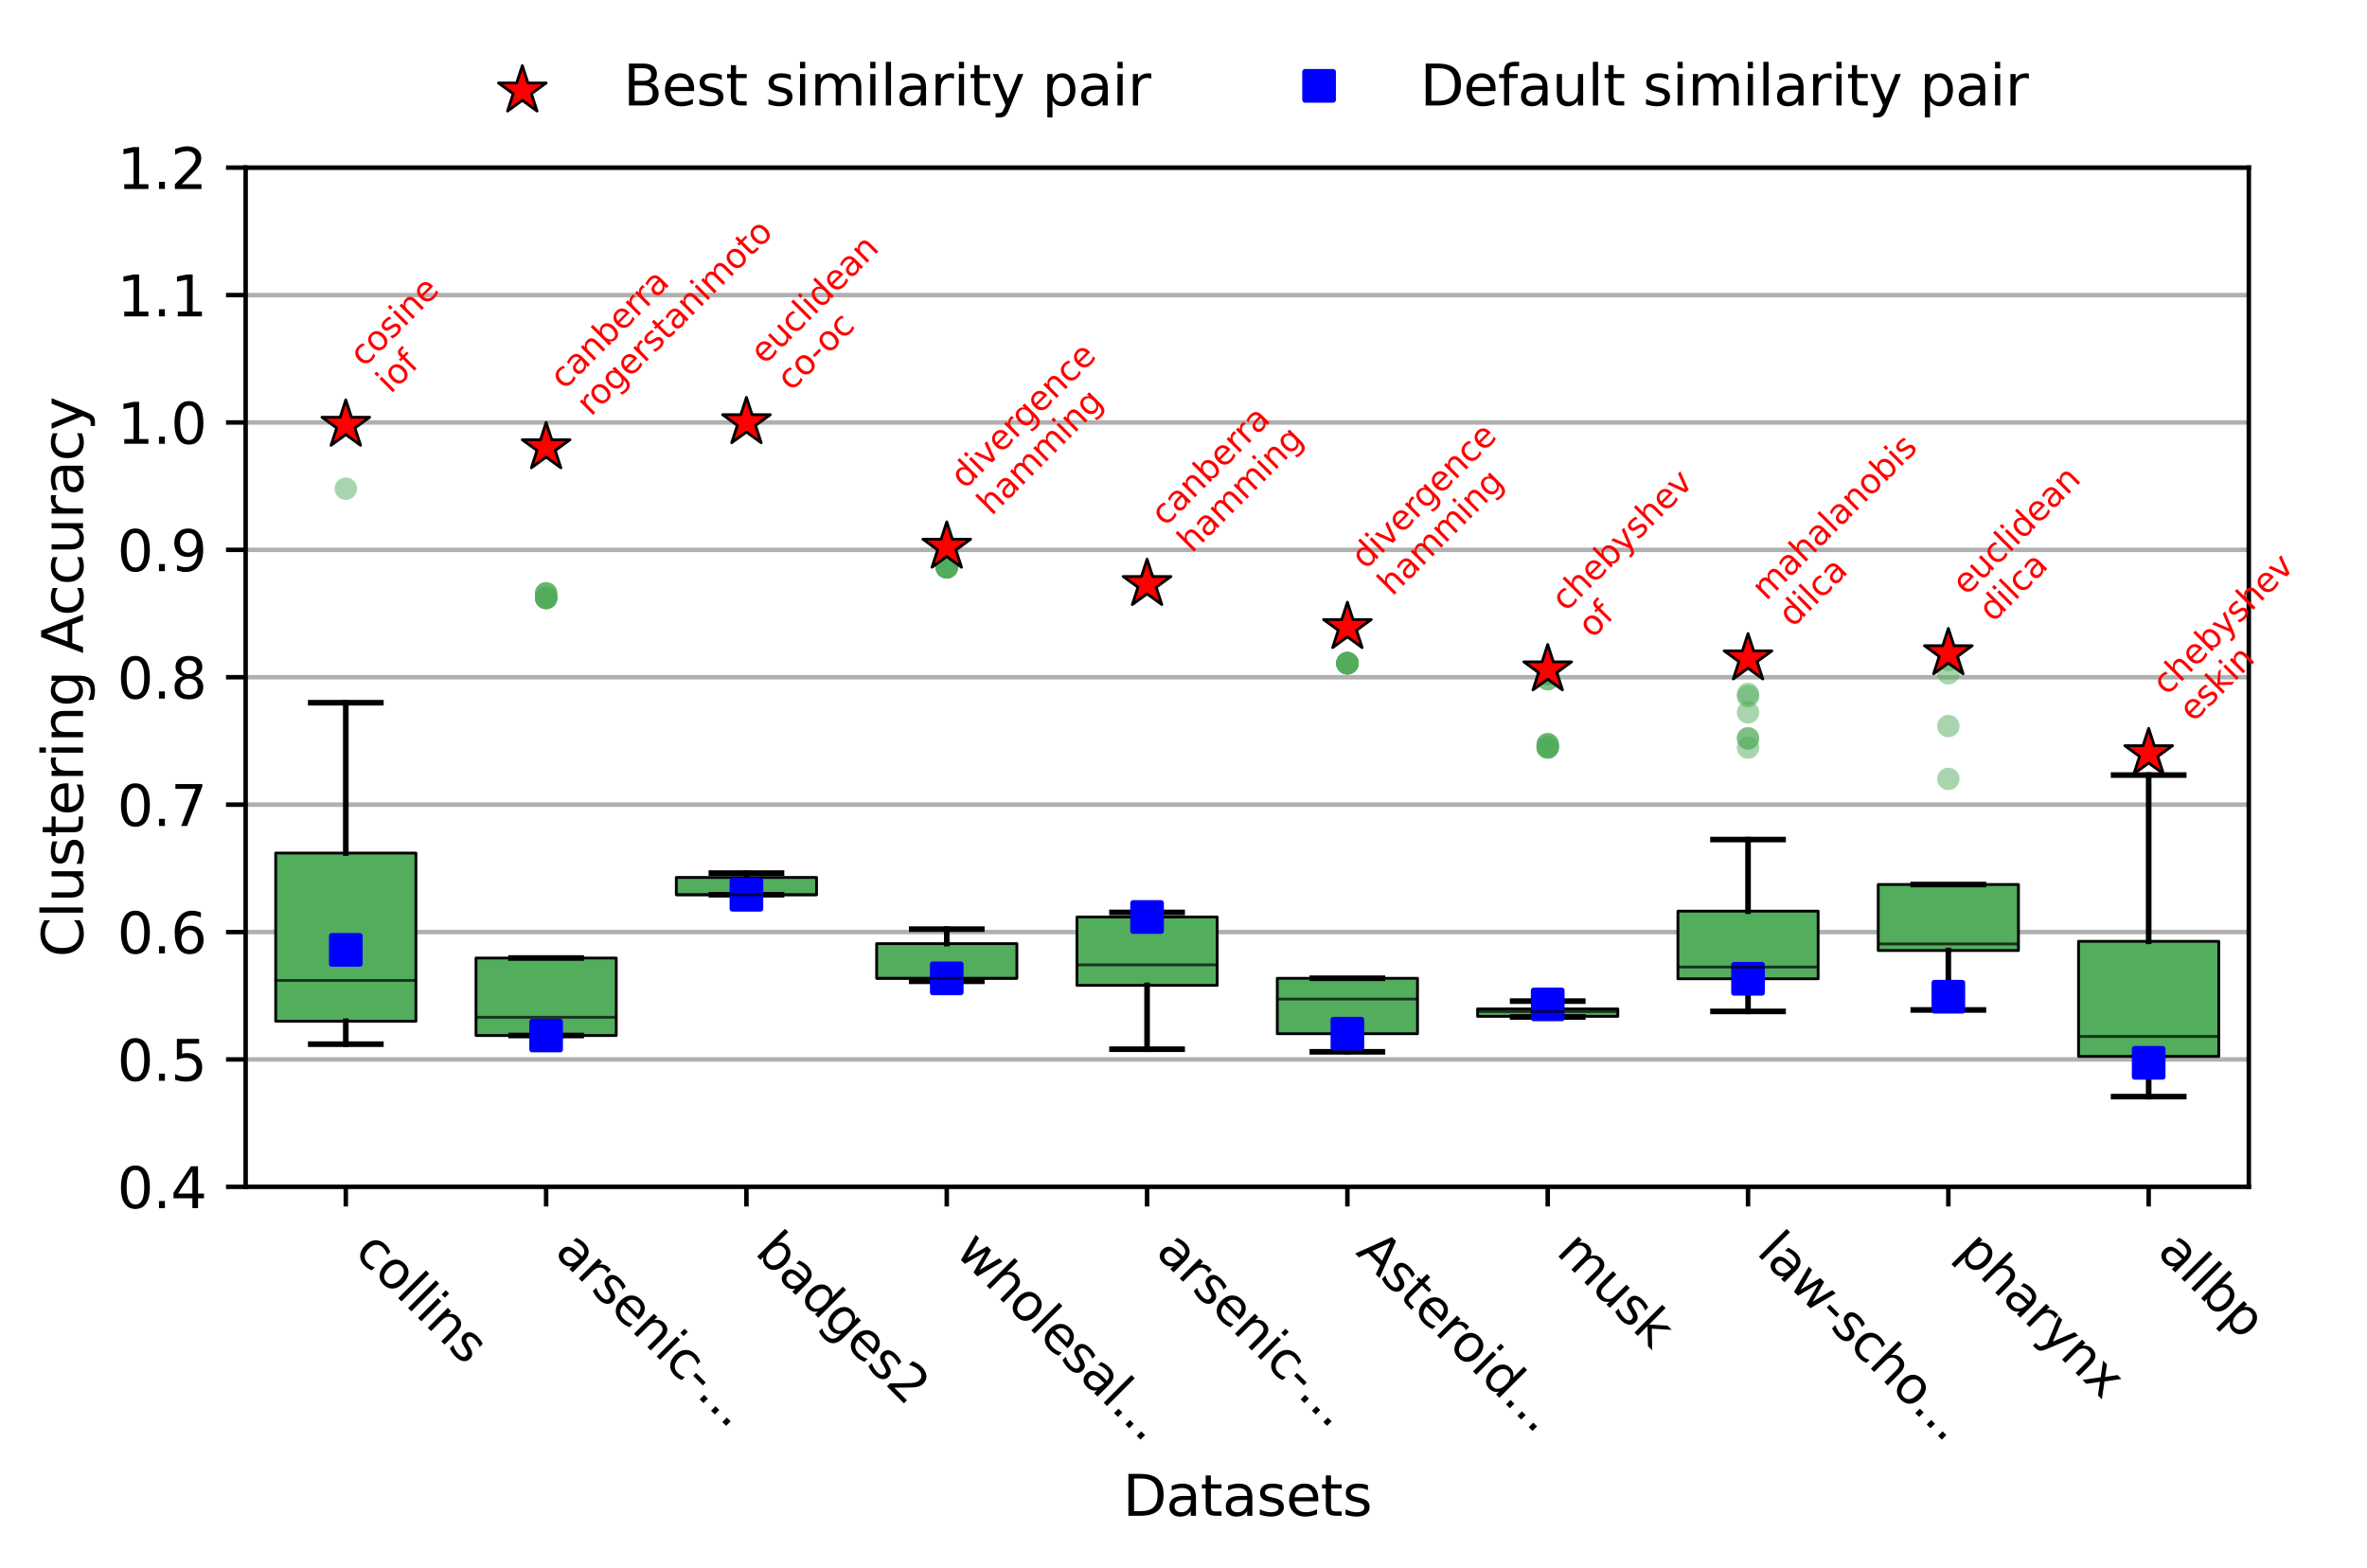 <?xml version="1.0" encoding="utf-8" standalone="no"?>
<!DOCTYPE svg PUBLIC "-//W3C//DTD SVG 1.1//EN"
  "http://www.w3.org/Graphics/SVG/1.1/DTD/svg11.dtd">
<svg xmlns:xlink="http://www.w3.org/1999/xlink" width="421.869pt" height="279.42pt" viewBox="0 0 421.869 279.42" xmlns="http://www.w3.org/2000/svg" version="1.1">
 <defs>
  <style type="text/css">*{stroke-linejoin: round; stroke-linecap: butt}</style>
 </defs>
 <g id="figure_1">
  <g id="patch_1">
   <path d="M 0 279.42 
L 421.869 279.42 
L 421.869 0 
L 0 0 
z
" style="fill: #ffffff"/>
  </g>
  <g id="axes_1">
   <g id="patch_2">
    <path d="M 43.781 211.516 
L 400.806 211.516 
L 400.806 29.878 
L 43.781 29.878 
z
" style="fill: #ffffff"/>
   </g>
   <g id="matplotlib.axis_1">
    <g id="xtick_1">
     <g id="line2d_1">
      <defs>
       <path id="m2d9442977e" d="M 0 0 
L 0 3.5 
" style="stroke: #000000; stroke-width: 0.8"/>
      </defs>
      <g>
       <use xlink:href="#m2d9442977e" x="61.632" y="211.516" style="stroke: #000000; stroke-width: 0.8"/>
      </g>
     </g>
     <g id="text_1">
      <!-- collins -->
      <g transform="translate(62.956 223.352) rotate(-315) scale(0.09 -0.09)">
       <defs>
        <path id="DejaVuSans-63" d="M 3122 3366 
L 3122 2828 
Q 2878 2963 2633 3030 
Q 2388 3097 2138 3097 
Q 1578 3097 1268 2742 
Q 959 2388 959 1747 
Q 959 1106 1268 751 
Q 1578 397 2138 397 
Q 2388 397 2633 464 
Q 2878 531 3122 666 
L 3122 134 
Q 2881 22 2623 -34 
Q 2366 -91 2075 -91 
Q 1284 -91 818 406 
Q 353 903 353 1747 
Q 353 2603 823 3093 
Q 1294 3584 2113 3584 
Q 2378 3584 2631 3529 
Q 2884 3475 3122 3366 
z
" transform="scale(0.016)"/>
        <path id="DejaVuSans-6f" d="M 1959 3097 
Q 1497 3097 1228 2736 
Q 959 2375 959 1747 
Q 959 1119 1226 758 
Q 1494 397 1959 397 
Q 2419 397 2687 759 
Q 2956 1122 2956 1747 
Q 2956 2369 2687 2733 
Q 2419 3097 1959 3097 
z
M 1959 3584 
Q 2709 3584 3137 3096 
Q 3566 2609 3566 1747 
Q 3566 888 3137 398 
Q 2709 -91 1959 -91 
Q 1206 -91 779 398 
Q 353 888 353 1747 
Q 353 2609 779 3096 
Q 1206 3584 1959 3584 
z
" transform="scale(0.016)"/>
        <path id="DejaVuSans-6c" d="M 603 4863 
L 1178 4863 
L 1178 0 
L 603 0 
L 603 4863 
z
" transform="scale(0.016)"/>
        <path id="DejaVuSans-69" d="M 603 3500 
L 1178 3500 
L 1178 0 
L 603 0 
L 603 3500 
z
M 603 4863 
L 1178 4863 
L 1178 4134 
L 603 4134 
L 603 4863 
z
" transform="scale(0.016)"/>
        <path id="DejaVuSans-6e" d="M 3513 2113 
L 3513 0 
L 2938 0 
L 2938 2094 
Q 2938 2591 2744 2837 
Q 2550 3084 2163 3084 
Q 1697 3084 1428 2787 
Q 1159 2491 1159 1978 
L 1159 0 
L 581 0 
L 581 3500 
L 1159 3500 
L 1159 2956 
Q 1366 3272 1645 3428 
Q 1925 3584 2291 3584 
Q 2894 3584 3203 3211 
Q 3513 2838 3513 2113 
z
" transform="scale(0.016)"/>
        <path id="DejaVuSans-73" d="M 2834 3397 
L 2834 2853 
Q 2591 2978 2328 3040 
Q 2066 3103 1784 3103 
Q 1356 3103 1142 2972 
Q 928 2841 928 2578 
Q 928 2378 1081 2264 
Q 1234 2150 1697 2047 
L 1894 2003 
Q 2506 1872 2764 1633 
Q 3022 1394 3022 966 
Q 3022 478 2636 193 
Q 2250 -91 1575 -91 
Q 1294 -91 989 -36 
Q 684 19 347 128 
L 347 722 
Q 666 556 975 473 
Q 1284 391 1588 391 
Q 1994 391 2212 530 
Q 2431 669 2431 922 
Q 2431 1156 2273 1281 
Q 2116 1406 1581 1522 
L 1381 1569 
Q 847 1681 609 1914 
Q 372 2147 372 2553 
Q 372 3047 722 3315 
Q 1072 3584 1716 3584 
Q 2034 3584 2315 3537 
Q 2597 3491 2834 3397 
z
" transform="scale(0.016)"/>
       </defs>
       <use xlink:href="#DejaVuSans-63"/>
       <use xlink:href="#DejaVuSans-6f" transform="translate(54.98 0)"/>
       <use xlink:href="#DejaVuSans-6c" transform="translate(116.162 0)"/>
       <use xlink:href="#DejaVuSans-6c" transform="translate(143.945 0)"/>
       <use xlink:href="#DejaVuSans-69" transform="translate(171.729 0)"/>
       <use xlink:href="#DejaVuSans-6e" transform="translate(199.512 0)"/>
       <use xlink:href="#DejaVuSans-73" transform="translate(262.891 0)"/>
      </g>
     </g>
    </g>
    <g id="xtick_2">
     <g id="line2d_2">
      <g>
       <use xlink:href="#m2d9442977e" x="97.335" y="211.516" style="stroke: #000000; stroke-width: 0.8"/>
      </g>
     </g>
     <g id="text_2">
      <!-- arsenic-... -->
      <g transform="translate(98.658 223.352) rotate(-315) scale(0.09 -0.09)">
       <defs>
        <path id="DejaVuSans-61" d="M 2194 1759 
Q 1497 1759 1228 1600 
Q 959 1441 959 1056 
Q 959 750 1161 570 
Q 1363 391 1709 391 
Q 2188 391 2477 730 
Q 2766 1069 2766 1631 
L 2766 1759 
L 2194 1759 
z
M 3341 1997 
L 3341 0 
L 2766 0 
L 2766 531 
Q 2569 213 2275 61 
Q 1981 -91 1556 -91 
Q 1019 -91 701 211 
Q 384 513 384 1019 
Q 384 1609 779 1909 
Q 1175 2209 1959 2209 
L 2766 2209 
L 2766 2266 
Q 2766 2663 2505 2880 
Q 2244 3097 1772 3097 
Q 1472 3097 1187 3025 
Q 903 2953 641 2809 
L 641 3341 
Q 956 3463 1253 3523 
Q 1550 3584 1831 3584 
Q 2591 3584 2966 3190 
Q 3341 2797 3341 1997 
z
" transform="scale(0.016)"/>
        <path id="DejaVuSans-72" d="M 2631 2963 
Q 2534 3019 2420 3045 
Q 2306 3072 2169 3072 
Q 1681 3072 1420 2755 
Q 1159 2438 1159 1844 
L 1159 0 
L 581 0 
L 581 3500 
L 1159 3500 
L 1159 2956 
Q 1341 3275 1631 3429 
Q 1922 3584 2338 3584 
Q 2397 3584 2469 3576 
Q 2541 3569 2628 3553 
L 2631 2963 
z
" transform="scale(0.016)"/>
        <path id="DejaVuSans-65" d="M 3597 1894 
L 3597 1613 
L 953 1613 
Q 991 1019 1311 708 
Q 1631 397 2203 397 
Q 2534 397 2845 478 
Q 3156 559 3463 722 
L 3463 178 
Q 3153 47 2828 -22 
Q 2503 -91 2169 -91 
Q 1331 -91 842 396 
Q 353 884 353 1716 
Q 353 2575 817 3079 
Q 1281 3584 2069 3584 
Q 2775 3584 3186 3129 
Q 3597 2675 3597 1894 
z
M 3022 2063 
Q 3016 2534 2758 2815 
Q 2500 3097 2075 3097 
Q 1594 3097 1305 2825 
Q 1016 2553 972 2059 
L 3022 2063 
z
" transform="scale(0.016)"/>
        <path id="DejaVuSans-2d" d="M 313 2009 
L 1997 2009 
L 1997 1497 
L 313 1497 
L 313 2009 
z
" transform="scale(0.016)"/>
        <path id="DejaVuSans-2e" d="M 684 794 
L 1344 794 
L 1344 0 
L 684 0 
L 684 794 
z
" transform="scale(0.016)"/>
       </defs>
       <use xlink:href="#DejaVuSans-61"/>
       <use xlink:href="#DejaVuSans-72" transform="translate(61.279 0)"/>
       <use xlink:href="#DejaVuSans-73" transform="translate(102.393 0)"/>
       <use xlink:href="#DejaVuSans-65" transform="translate(154.492 0)"/>
       <use xlink:href="#DejaVuSans-6e" transform="translate(216.016 0)"/>
       <use xlink:href="#DejaVuSans-69" transform="translate(279.395 0)"/>
       <use xlink:href="#DejaVuSans-63" transform="translate(307.178 0)"/>
       <use xlink:href="#DejaVuSans-2d" transform="translate(362.158 0)"/>
       <use xlink:href="#DejaVuSans-2e" transform="translate(398.242 0)"/>
       <use xlink:href="#DejaVuSans-2e" transform="translate(430.029 0)"/>
       <use xlink:href="#DejaVuSans-2e" transform="translate(461.816 0)"/>
      </g>
     </g>
    </g>
    <g id="xtick_3">
     <g id="line2d_3">
      <g>
       <use xlink:href="#m2d9442977e" x="133.037" y="211.516" style="stroke: #000000; stroke-width: 0.8"/>
      </g>
     </g>
     <g id="text_3">
      <!-- badges2 -->
      <g transform="translate(134.361 223.352) rotate(-315) scale(0.09 -0.09)">
       <defs>
        <path id="DejaVuSans-62" d="M 3116 1747 
Q 3116 2381 2855 2742 
Q 2594 3103 2138 3103 
Q 1681 3103 1420 2742 
Q 1159 2381 1159 1747 
Q 1159 1113 1420 752 
Q 1681 391 2138 391 
Q 2594 391 2855 752 
Q 3116 1113 3116 1747 
z
M 1159 2969 
Q 1341 3281 1617 3432 
Q 1894 3584 2278 3584 
Q 2916 3584 3314 3078 
Q 3713 2572 3713 1747 
Q 3713 922 3314 415 
Q 2916 -91 2278 -91 
Q 1894 -91 1617 61 
Q 1341 213 1159 525 
L 1159 0 
L 581 0 
L 581 4863 
L 1159 4863 
L 1159 2969 
z
" transform="scale(0.016)"/>
        <path id="DejaVuSans-64" d="M 2906 2969 
L 2906 4863 
L 3481 4863 
L 3481 0 
L 2906 0 
L 2906 525 
Q 2725 213 2448 61 
Q 2172 -91 1784 -91 
Q 1150 -91 751 415 
Q 353 922 353 1747 
Q 353 2572 751 3078 
Q 1150 3584 1784 3584 
Q 2172 3584 2448 3432 
Q 2725 3281 2906 2969 
z
M 947 1747 
Q 947 1113 1208 752 
Q 1469 391 1925 391 
Q 2381 391 2643 752 
Q 2906 1113 2906 1747 
Q 2906 2381 2643 2742 
Q 2381 3103 1925 3103 
Q 1469 3103 1208 2742 
Q 947 2381 947 1747 
z
" transform="scale(0.016)"/>
        <path id="DejaVuSans-67" d="M 2906 1791 
Q 2906 2416 2648 2759 
Q 2391 3103 1925 3103 
Q 1463 3103 1205 2759 
Q 947 2416 947 1791 
Q 947 1169 1205 825 
Q 1463 481 1925 481 
Q 2391 481 2648 825 
Q 2906 1169 2906 1791 
z
M 3481 434 
Q 3481 -459 3084 -895 
Q 2688 -1331 1869 -1331 
Q 1566 -1331 1297 -1286 
Q 1028 -1241 775 -1147 
L 775 -588 
Q 1028 -725 1275 -790 
Q 1522 -856 1778 -856 
Q 2344 -856 2625 -561 
Q 2906 -266 2906 331 
L 2906 616 
Q 2728 306 2450 153 
Q 2172 0 1784 0 
Q 1141 0 747 490 
Q 353 981 353 1791 
Q 353 2603 747 3093 
Q 1141 3584 1784 3584 
Q 2172 3584 2450 3431 
Q 2728 3278 2906 2969 
L 2906 3500 
L 3481 3500 
L 3481 434 
z
" transform="scale(0.016)"/>
        <path id="DejaVuSans-32" d="M 1228 531 
L 3431 531 
L 3431 0 
L 469 0 
L 469 531 
Q 828 903 1448 1529 
Q 2069 2156 2228 2338 
Q 2531 2678 2651 2914 
Q 2772 3150 2772 3378 
Q 2772 3750 2511 3984 
Q 2250 4219 1831 4219 
Q 1534 4219 1204 4116 
Q 875 4013 500 3803 
L 500 4441 
Q 881 4594 1212 4672 
Q 1544 4750 1819 4750 
Q 2544 4750 2975 4387 
Q 3406 4025 3406 3419 
Q 3406 3131 3298 2873 
Q 3191 2616 2906 2266 
Q 2828 2175 2409 1742 
Q 1991 1309 1228 531 
z
" transform="scale(0.016)"/>
       </defs>
       <use xlink:href="#DejaVuSans-62"/>
       <use xlink:href="#DejaVuSans-61" transform="translate(63.477 0)"/>
       <use xlink:href="#DejaVuSans-64" transform="translate(124.756 0)"/>
       <use xlink:href="#DejaVuSans-67" transform="translate(188.232 0)"/>
       <use xlink:href="#DejaVuSans-65" transform="translate(251.709 0)"/>
       <use xlink:href="#DejaVuSans-73" transform="translate(313.232 0)"/>
       <use xlink:href="#DejaVuSans-32" transform="translate(365.332 0)"/>
      </g>
     </g>
    </g>
    <g id="xtick_4">
     <g id="line2d_4">
      <g>
       <use xlink:href="#m2d9442977e" x="168.74" y="211.516" style="stroke: #000000; stroke-width: 0.8"/>
      </g>
     </g>
     <g id="text_4">
      <!-- wholesal... -->
      <g transform="translate(170.063 223.352) rotate(-315) scale(0.09 -0.09)">
       <defs>
        <path id="DejaVuSans-77" d="M 269 3500 
L 844 3500 
L 1563 769 
L 2278 3500 
L 2956 3500 
L 3675 769 
L 4391 3500 
L 4966 3500 
L 4050 0 
L 3372 0 
L 2619 2869 
L 1863 0 
L 1184 0 
L 269 3500 
z
" transform="scale(0.016)"/>
        <path id="DejaVuSans-68" d="M 3513 2113 
L 3513 0 
L 2938 0 
L 2938 2094 
Q 2938 2591 2744 2837 
Q 2550 3084 2163 3084 
Q 1697 3084 1428 2787 
Q 1159 2491 1159 1978 
L 1159 0 
L 581 0 
L 581 4863 
L 1159 4863 
L 1159 2956 
Q 1366 3272 1645 3428 
Q 1925 3584 2291 3584 
Q 2894 3584 3203 3211 
Q 3513 2838 3513 2113 
z
" transform="scale(0.016)"/>
       </defs>
       <use xlink:href="#DejaVuSans-77"/>
       <use xlink:href="#DejaVuSans-68" transform="translate(81.787 0)"/>
       <use xlink:href="#DejaVuSans-6f" transform="translate(145.166 0)"/>
       <use xlink:href="#DejaVuSans-6c" transform="translate(206.348 0)"/>
       <use xlink:href="#DejaVuSans-65" transform="translate(234.131 0)"/>
       <use xlink:href="#DejaVuSans-73" transform="translate(295.654 0)"/>
       <use xlink:href="#DejaVuSans-61" transform="translate(347.754 0)"/>
       <use xlink:href="#DejaVuSans-6c" transform="translate(409.033 0)"/>
       <use xlink:href="#DejaVuSans-2e" transform="translate(436.816 0)"/>
       <use xlink:href="#DejaVuSans-2e" transform="translate(468.604 0)"/>
       <use xlink:href="#DejaVuSans-2e" transform="translate(500.391 0)"/>
      </g>
     </g>
    </g>
    <g id="xtick_5">
     <g id="line2d_5">
      <g>
       <use xlink:href="#m2d9442977e" x="204.442" y="211.516" style="stroke: #000000; stroke-width: 0.8"/>
      </g>
     </g>
     <g id="text_5">
      <!-- arsenic-... -->
      <g transform="translate(205.766 223.352) rotate(-315) scale(0.09 -0.09)">
       <use xlink:href="#DejaVuSans-61"/>
       <use xlink:href="#DejaVuSans-72" transform="translate(61.279 0)"/>
       <use xlink:href="#DejaVuSans-73" transform="translate(102.393 0)"/>
       <use xlink:href="#DejaVuSans-65" transform="translate(154.492 0)"/>
       <use xlink:href="#DejaVuSans-6e" transform="translate(216.016 0)"/>
       <use xlink:href="#DejaVuSans-69" transform="translate(279.395 0)"/>
       <use xlink:href="#DejaVuSans-63" transform="translate(307.178 0)"/>
       <use xlink:href="#DejaVuSans-2d" transform="translate(362.158 0)"/>
       <use xlink:href="#DejaVuSans-2e" transform="translate(398.242 0)"/>
       <use xlink:href="#DejaVuSans-2e" transform="translate(430.029 0)"/>
       <use xlink:href="#DejaVuSans-2e" transform="translate(461.816 0)"/>
      </g>
     </g>
    </g>
    <g id="xtick_6">
     <g id="line2d_6">
      <g>
       <use xlink:href="#m2d9442977e" x="240.145" y="211.516" style="stroke: #000000; stroke-width: 0.8"/>
      </g>
     </g>
     <g id="text_6">
      <!-- Asteroid... -->
      <g transform="translate(241.468 223.352) rotate(-315) scale(0.09 -0.09)">
       <defs>
        <path id="DejaVuSans-41" d="M 2188 4044 
L 1331 1722 
L 3047 1722 
L 2188 4044 
z
M 1831 4666 
L 2547 4666 
L 4325 0 
L 3669 0 
L 3244 1197 
L 1141 1197 
L 716 0 
L 50 0 
L 1831 4666 
z
" transform="scale(0.016)"/>
        <path id="DejaVuSans-74" d="M 1172 4494 
L 1172 3500 
L 2356 3500 
L 2356 3053 
L 1172 3053 
L 1172 1153 
Q 1172 725 1289 603 
Q 1406 481 1766 481 
L 2356 481 
L 2356 0 
L 1766 0 
Q 1100 0 847 248 
Q 594 497 594 1153 
L 594 3053 
L 172 3053 
L 172 3500 
L 594 3500 
L 594 4494 
L 1172 4494 
z
" transform="scale(0.016)"/>
       </defs>
       <use xlink:href="#DejaVuSans-41"/>
       <use xlink:href="#DejaVuSans-73" transform="translate(68.408 0)"/>
       <use xlink:href="#DejaVuSans-74" transform="translate(120.508 0)"/>
       <use xlink:href="#DejaVuSans-65" transform="translate(159.717 0)"/>
       <use xlink:href="#DejaVuSans-72" transform="translate(221.24 0)"/>
       <use xlink:href="#DejaVuSans-6f" transform="translate(260.104 0)"/>
       <use xlink:href="#DejaVuSans-69" transform="translate(321.285 0)"/>
       <use xlink:href="#DejaVuSans-64" transform="translate(349.068 0)"/>
       <use xlink:href="#DejaVuSans-2e" transform="translate(412.545 0)"/>
       <use xlink:href="#DejaVuSans-2e" transform="translate(444.332 0)"/>
       <use xlink:href="#DejaVuSans-2e" transform="translate(476.119 0)"/>
      </g>
     </g>
    </g>
    <g id="xtick_7">
     <g id="line2d_7">
      <g>
       <use xlink:href="#m2d9442977e" x="275.847" y="211.516" style="stroke: #000000; stroke-width: 0.8"/>
      </g>
     </g>
     <g id="text_7">
      <!-- musk -->
      <g transform="translate(277.171 223.352) rotate(-315) scale(0.09 -0.09)">
       <defs>
        <path id="DejaVuSans-6d" d="M 3328 2828 
Q 3544 3216 3844 3400 
Q 4144 3584 4550 3584 
Q 5097 3584 5394 3201 
Q 5691 2819 5691 2113 
L 5691 0 
L 5113 0 
L 5113 2094 
Q 5113 2597 4934 2840 
Q 4756 3084 4391 3084 
Q 3944 3084 3684 2787 
Q 3425 2491 3425 1978 
L 3425 0 
L 2847 0 
L 2847 2094 
Q 2847 2600 2669 2842 
Q 2491 3084 2119 3084 
Q 1678 3084 1418 2786 
Q 1159 2488 1159 1978 
L 1159 0 
L 581 0 
L 581 3500 
L 1159 3500 
L 1159 2956 
Q 1356 3278 1631 3431 
Q 1906 3584 2284 3584 
Q 2666 3584 2933 3390 
Q 3200 3197 3328 2828 
z
" transform="scale(0.016)"/>
        <path id="DejaVuSans-75" d="M 544 1381 
L 544 3500 
L 1119 3500 
L 1119 1403 
Q 1119 906 1312 657 
Q 1506 409 1894 409 
Q 2359 409 2629 706 
Q 2900 1003 2900 1516 
L 2900 3500 
L 3475 3500 
L 3475 0 
L 2900 0 
L 2900 538 
Q 2691 219 2414 64 
Q 2138 -91 1772 -91 
Q 1169 -91 856 284 
Q 544 659 544 1381 
z
M 1991 3584 
L 1991 3584 
z
" transform="scale(0.016)"/>
        <path id="DejaVuSans-6b" d="M 581 4863 
L 1159 4863 
L 1159 1991 
L 2875 3500 
L 3609 3500 
L 1753 1863 
L 3688 0 
L 2938 0 
L 1159 1709 
L 1159 0 
L 581 0 
L 581 4863 
z
" transform="scale(0.016)"/>
       </defs>
       <use xlink:href="#DejaVuSans-6d"/>
       <use xlink:href="#DejaVuSans-75" transform="translate(97.412 0)"/>
       <use xlink:href="#DejaVuSans-73" transform="translate(160.791 0)"/>
       <use xlink:href="#DejaVuSans-6b" transform="translate(212.891 0)"/>
      </g>
     </g>
    </g>
    <g id="xtick_8">
     <g id="line2d_8">
      <g>
       <use xlink:href="#m2d9442977e" x="311.55" y="211.516" style="stroke: #000000; stroke-width: 0.8"/>
      </g>
     </g>
     <g id="text_8">
      <!-- law-scho... -->
      <g transform="translate(312.873 223.352) rotate(-315) scale(0.09 -0.09)">
       <use xlink:href="#DejaVuSans-6c"/>
       <use xlink:href="#DejaVuSans-61" transform="translate(27.783 0)"/>
       <use xlink:href="#DejaVuSans-77" transform="translate(89.062 0)"/>
       <use xlink:href="#DejaVuSans-2d" transform="translate(170.85 0)"/>
       <use xlink:href="#DejaVuSans-73" transform="translate(206.934 0)"/>
       <use xlink:href="#DejaVuSans-63" transform="translate(259.033 0)"/>
       <use xlink:href="#DejaVuSans-68" transform="translate(314.014 0)"/>
       <use xlink:href="#DejaVuSans-6f" transform="translate(377.393 0)"/>
       <use xlink:href="#DejaVuSans-2e" transform="translate(436.824 0)"/>
       <use xlink:href="#DejaVuSans-2e" transform="translate(468.611 0)"/>
       <use xlink:href="#DejaVuSans-2e" transform="translate(500.398 0)"/>
      </g>
     </g>
    </g>
    <g id="xtick_9">
     <g id="line2d_9">
      <g>
       <use xlink:href="#m2d9442977e" x="347.252" y="211.516" style="stroke: #000000; stroke-width: 0.8"/>
      </g>
     </g>
     <g id="text_9">
      <!-- pharynx -->
      <g transform="translate(348.576 223.352) rotate(-315) scale(0.09 -0.09)">
       <defs>
        <path id="DejaVuSans-70" d="M 1159 525 
L 1159 -1331 
L 581 -1331 
L 581 3500 
L 1159 3500 
L 1159 2969 
Q 1341 3281 1617 3432 
Q 1894 3584 2278 3584 
Q 2916 3584 3314 3078 
Q 3713 2572 3713 1747 
Q 3713 922 3314 415 
Q 2916 -91 2278 -91 
Q 1894 -91 1617 61 
Q 1341 213 1159 525 
z
M 3116 1747 
Q 3116 2381 2855 2742 
Q 2594 3103 2138 3103 
Q 1681 3103 1420 2742 
Q 1159 2381 1159 1747 
Q 1159 1113 1420 752 
Q 1681 391 2138 391 
Q 2594 391 2855 752 
Q 3116 1113 3116 1747 
z
" transform="scale(0.016)"/>
        <path id="DejaVuSans-79" d="M 2059 -325 
Q 1816 -950 1584 -1140 
Q 1353 -1331 966 -1331 
L 506 -1331 
L 506 -850 
L 844 -850 
Q 1081 -850 1212 -737 
Q 1344 -625 1503 -206 
L 1606 56 
L 191 3500 
L 800 3500 
L 1894 763 
L 2988 3500 
L 3597 3500 
L 2059 -325 
z
" transform="scale(0.016)"/>
        <path id="DejaVuSans-78" d="M 3513 3500 
L 2247 1797 
L 3578 0 
L 2900 0 
L 1881 1375 
L 863 0 
L 184 0 
L 1544 1831 
L 300 3500 
L 978 3500 
L 1906 2253 
L 2834 3500 
L 3513 3500 
z
" transform="scale(0.016)"/>
       </defs>
       <use xlink:href="#DejaVuSans-70"/>
       <use xlink:href="#DejaVuSans-68" transform="translate(63.477 0)"/>
       <use xlink:href="#DejaVuSans-61" transform="translate(126.855 0)"/>
       <use xlink:href="#DejaVuSans-72" transform="translate(188.135 0)"/>
       <use xlink:href="#DejaVuSans-79" transform="translate(229.248 0)"/>
       <use xlink:href="#DejaVuSans-6e" transform="translate(288.428 0)"/>
       <use xlink:href="#DejaVuSans-78" transform="translate(351.807 0)"/>
      </g>
     </g>
    </g>
    <g id="xtick_10">
     <g id="line2d_10">
      <g>
       <use xlink:href="#m2d9442977e" x="382.955" y="211.516" style="stroke: #000000; stroke-width: 0.8"/>
      </g>
     </g>
     <g id="text_10">
      <!-- allbp -->
      <g transform="translate(384.278 223.352) rotate(-315) scale(0.09 -0.09)">
       <use xlink:href="#DejaVuSans-61"/>
       <use xlink:href="#DejaVuSans-6c" transform="translate(61.279 0)"/>
       <use xlink:href="#DejaVuSans-6c" transform="translate(89.062 0)"/>
       <use xlink:href="#DejaVuSans-62" transform="translate(116.846 0)"/>
       <use xlink:href="#DejaVuSans-70" transform="translate(180.322 0)"/>
      </g>
     </g>
    </g>
    <g id="text_11">
     <!-- Datasets -->
     <g transform="translate(200.109 270.14) scale(0.1 -0.1)">
      <defs>
       <path id="DejaVuSans-44" d="M 1259 4147 
L 1259 519 
L 2022 519 
Q 2988 519 3436 956 
Q 3884 1394 3884 2338 
Q 3884 3275 3436 3711 
Q 2988 4147 2022 4147 
L 1259 4147 
z
M 628 4666 
L 1925 4666 
Q 3281 4666 3915 4102 
Q 4550 3538 4550 2338 
Q 4550 1131 3912 565 
Q 3275 0 1925 0 
L 628 0 
L 628 4666 
z
" transform="scale(0.016)"/>
      </defs>
      <use xlink:href="#DejaVuSans-44"/>
      <use xlink:href="#DejaVuSans-61" transform="translate(77.002 0)"/>
      <use xlink:href="#DejaVuSans-74" transform="translate(138.281 0)"/>
      <use xlink:href="#DejaVuSans-61" transform="translate(177.49 0)"/>
      <use xlink:href="#DejaVuSans-73" transform="translate(238.77 0)"/>
      <use xlink:href="#DejaVuSans-65" transform="translate(290.869 0)"/>
      <use xlink:href="#DejaVuSans-74" transform="translate(352.393 0)"/>
      <use xlink:href="#DejaVuSans-73" transform="translate(391.602 0)"/>
     </g>
    </g>
   </g>
   <g id="matplotlib.axis_2">
    <g id="ytick_1">
     <g id="line2d_11">
      <path d="M 43.781 211.516 
L 400.806 211.516 
" clip-path="url(#p167059fa31)" style="fill: none; stroke: #b0b0b0; stroke-width: 0.8; stroke-linecap: square"/>
     </g>
     <g id="line2d_12">
      <defs>
       <path id="m8243a99cf1" d="M 0 0 
L -3.5 0 
" style="stroke: #000000; stroke-width: 0.8"/>
      </defs>
      <g>
       <use xlink:href="#m8243a99cf1" x="43.781" y="211.516" style="stroke: #000000; stroke-width: 0.8"/>
      </g>
     </g>
     <g id="text_12">
      <!-- 0.4 -->
      <g transform="translate(20.878 215.315) scale(0.1 -0.1)">
       <defs>
        <path id="DejaVuSans-30" d="M 2034 4250 
Q 1547 4250 1301 3770 
Q 1056 3291 1056 2328 
Q 1056 1369 1301 889 
Q 1547 409 2034 409 
Q 2525 409 2770 889 
Q 3016 1369 3016 2328 
Q 3016 3291 2770 3770 
Q 2525 4250 2034 4250 
z
M 2034 4750 
Q 2819 4750 3233 4129 
Q 3647 3509 3647 2328 
Q 3647 1150 3233 529 
Q 2819 -91 2034 -91 
Q 1250 -91 836 529 
Q 422 1150 422 2328 
Q 422 3509 836 4129 
Q 1250 4750 2034 4750 
z
" transform="scale(0.016)"/>
        <path id="DejaVuSans-34" d="M 2419 4116 
L 825 1625 
L 2419 1625 
L 2419 4116 
z
M 2253 4666 
L 3047 4666 
L 3047 1625 
L 3713 1625 
L 3713 1100 
L 3047 1100 
L 3047 0 
L 2419 0 
L 2419 1100 
L 313 1100 
L 313 1709 
L 2253 4666 
z
" transform="scale(0.016)"/>
       </defs>
       <use xlink:href="#DejaVuSans-30"/>
       <use xlink:href="#DejaVuSans-2e" transform="translate(63.623 0)"/>
       <use xlink:href="#DejaVuSans-34" transform="translate(95.41 0)"/>
      </g>
     </g>
    </g>
    <g id="ytick_2">
     <g id="line2d_13">
      <path d="M 43.781 188.811 
L 400.806 188.811 
" clip-path="url(#p167059fa31)" style="fill: none; stroke: #b0b0b0; stroke-width: 0.8; stroke-linecap: square"/>
     </g>
     <g id="line2d_14">
      <g>
       <use xlink:href="#m8243a99cf1" x="43.781" y="188.811" style="stroke: #000000; stroke-width: 0.8"/>
      </g>
     </g>
     <g id="text_13">
      <!-- 0.5 -->
      <g transform="translate(20.878 192.611) scale(0.1 -0.1)">
       <defs>
        <path id="DejaVuSans-35" d="M 691 4666 
L 3169 4666 
L 3169 4134 
L 1269 4134 
L 1269 2991 
Q 1406 3038 1543 3061 
Q 1681 3084 1819 3084 
Q 2600 3084 3056 2656 
Q 3513 2228 3513 1497 
Q 3513 744 3044 326 
Q 2575 -91 1722 -91 
Q 1428 -91 1123 -41 
Q 819 9 494 109 
L 494 744 
Q 775 591 1075 516 
Q 1375 441 1709 441 
Q 2250 441 2565 725 
Q 2881 1009 2881 1497 
Q 2881 1984 2565 2268 
Q 2250 2553 1709 2553 
Q 1456 2553 1204 2497 
Q 953 2441 691 2322 
L 691 4666 
z
" transform="scale(0.016)"/>
       </defs>
       <use xlink:href="#DejaVuSans-30"/>
       <use xlink:href="#DejaVuSans-2e" transform="translate(63.623 0)"/>
       <use xlink:href="#DejaVuSans-35" transform="translate(95.41 0)"/>
      </g>
     </g>
    </g>
    <g id="ytick_3">
     <g id="line2d_15">
      <path d="M 43.781 166.107 
L 400.806 166.107 
" clip-path="url(#p167059fa31)" style="fill: none; stroke: #b0b0b0; stroke-width: 0.8; stroke-linecap: square"/>
     </g>
     <g id="line2d_16">
      <g>
       <use xlink:href="#m8243a99cf1" x="43.781" y="166.107" style="stroke: #000000; stroke-width: 0.8"/>
      </g>
     </g>
     <g id="text_14">
      <!-- 0.6 -->
      <g transform="translate(20.878 169.906) scale(0.1 -0.1)">
       <defs>
        <path id="DejaVuSans-36" d="M 2113 2584 
Q 1688 2584 1439 2293 
Q 1191 2003 1191 1497 
Q 1191 994 1439 701 
Q 1688 409 2113 409 
Q 2538 409 2786 701 
Q 3034 994 3034 1497 
Q 3034 2003 2786 2293 
Q 2538 2584 2113 2584 
z
M 3366 4563 
L 3366 3988 
Q 3128 4100 2886 4159 
Q 2644 4219 2406 4219 
Q 1781 4219 1451 3797 
Q 1122 3375 1075 2522 
Q 1259 2794 1537 2939 
Q 1816 3084 2150 3084 
Q 2853 3084 3261 2657 
Q 3669 2231 3669 1497 
Q 3669 778 3244 343 
Q 2819 -91 2113 -91 
Q 1303 -91 875 529 
Q 447 1150 447 2328 
Q 447 3434 972 4092 
Q 1497 4750 2381 4750 
Q 2619 4750 2861 4703 
Q 3103 4656 3366 4563 
z
" transform="scale(0.016)"/>
       </defs>
       <use xlink:href="#DejaVuSans-30"/>
       <use xlink:href="#DejaVuSans-2e" transform="translate(63.623 0)"/>
       <use xlink:href="#DejaVuSans-36" transform="translate(95.41 0)"/>
      </g>
     </g>
    </g>
    <g id="ytick_4">
     <g id="line2d_17">
      <path d="M 43.781 143.402 
L 400.806 143.402 
" clip-path="url(#p167059fa31)" style="fill: none; stroke: #b0b0b0; stroke-width: 0.8; stroke-linecap: square"/>
     </g>
     <g id="line2d_18">
      <g>
       <use xlink:href="#m8243a99cf1" x="43.781" y="143.402" style="stroke: #000000; stroke-width: 0.8"/>
      </g>
     </g>
     <g id="text_15">
      <!-- 0.7 -->
      <g transform="translate(20.878 147.201) scale(0.1 -0.1)">
       <defs>
        <path id="DejaVuSans-37" d="M 525 4666 
L 3525 4666 
L 3525 4397 
L 1831 0 
L 1172 0 
L 2766 4134 
L 525 4134 
L 525 4666 
z
" transform="scale(0.016)"/>
       </defs>
       <use xlink:href="#DejaVuSans-30"/>
       <use xlink:href="#DejaVuSans-2e" transform="translate(63.623 0)"/>
       <use xlink:href="#DejaVuSans-37" transform="translate(95.41 0)"/>
      </g>
     </g>
    </g>
    <g id="ytick_5">
     <g id="line2d_19">
      <path d="M 43.781 120.697 
L 400.806 120.697 
" clip-path="url(#p167059fa31)" style="fill: none; stroke: #b0b0b0; stroke-width: 0.8; stroke-linecap: square"/>
     </g>
     <g id="line2d_20">
      <g>
       <use xlink:href="#m8243a99cf1" x="43.781" y="120.697" style="stroke: #000000; stroke-width: 0.8"/>
      </g>
     </g>
     <g id="text_16">
      <!-- 0.8 -->
      <g transform="translate(20.878 124.496) scale(0.1 -0.1)">
       <defs>
        <path id="DejaVuSans-38" d="M 2034 2216 
Q 1584 2216 1326 1975 
Q 1069 1734 1069 1313 
Q 1069 891 1326 650 
Q 1584 409 2034 409 
Q 2484 409 2743 651 
Q 3003 894 3003 1313 
Q 3003 1734 2745 1975 
Q 2488 2216 2034 2216 
z
M 1403 2484 
Q 997 2584 770 2862 
Q 544 3141 544 3541 
Q 544 4100 942 4425 
Q 1341 4750 2034 4750 
Q 2731 4750 3128 4425 
Q 3525 4100 3525 3541 
Q 3525 3141 3298 2862 
Q 3072 2584 2669 2484 
Q 3125 2378 3379 2068 
Q 3634 1759 3634 1313 
Q 3634 634 3220 271 
Q 2806 -91 2034 -91 
Q 1263 -91 848 271 
Q 434 634 434 1313 
Q 434 1759 690 2068 
Q 947 2378 1403 2484 
z
M 1172 3481 
Q 1172 3119 1398 2916 
Q 1625 2713 2034 2713 
Q 2441 2713 2670 2916 
Q 2900 3119 2900 3481 
Q 2900 3844 2670 4047 
Q 2441 4250 2034 4250 
Q 1625 4250 1398 4047 
Q 1172 3844 1172 3481 
z
" transform="scale(0.016)"/>
       </defs>
       <use xlink:href="#DejaVuSans-30"/>
       <use xlink:href="#DejaVuSans-2e" transform="translate(63.623 0)"/>
       <use xlink:href="#DejaVuSans-38" transform="translate(95.41 0)"/>
      </g>
     </g>
    </g>
    <g id="ytick_6">
     <g id="line2d_21">
      <path d="M 43.781 97.992 
L 400.806 97.992 
" clip-path="url(#p167059fa31)" style="fill: none; stroke: #b0b0b0; stroke-width: 0.8; stroke-linecap: square"/>
     </g>
     <g id="line2d_22">
      <g>
       <use xlink:href="#m8243a99cf1" x="43.781" y="97.992" style="stroke: #000000; stroke-width: 0.8"/>
      </g>
     </g>
     <g id="text_17">
      <!-- 0.9 -->
      <g transform="translate(20.878 101.792) scale(0.1 -0.1)">
       <defs>
        <path id="DejaVuSans-39" d="M 703 97 
L 703 672 
Q 941 559 1184 500 
Q 1428 441 1663 441 
Q 2288 441 2617 861 
Q 2947 1281 2994 2138 
Q 2813 1869 2534 1725 
Q 2256 1581 1919 1581 
Q 1219 1581 811 2004 
Q 403 2428 403 3163 
Q 403 3881 828 4315 
Q 1253 4750 1959 4750 
Q 2769 4750 3195 4129 
Q 3622 3509 3622 2328 
Q 3622 1225 3098 567 
Q 2575 -91 1691 -91 
Q 1453 -91 1209 -44 
Q 966 3 703 97 
z
M 1959 2075 
Q 2384 2075 2632 2365 
Q 2881 2656 2881 3163 
Q 2881 3666 2632 3958 
Q 2384 4250 1959 4250 
Q 1534 4250 1286 3958 
Q 1038 3666 1038 3163 
Q 1038 2656 1286 2365 
Q 1534 2075 1959 2075 
z
" transform="scale(0.016)"/>
       </defs>
       <use xlink:href="#DejaVuSans-30"/>
       <use xlink:href="#DejaVuSans-2e" transform="translate(63.623 0)"/>
       <use xlink:href="#DejaVuSans-39" transform="translate(95.41 0)"/>
      </g>
     </g>
    </g>
    <g id="ytick_7">
     <g id="line2d_23">
      <path d="M 43.781 75.288 
L 400.806 75.288 
" clip-path="url(#p167059fa31)" style="fill: none; stroke: #b0b0b0; stroke-width: 0.8; stroke-linecap: square"/>
     </g>
     <g id="line2d_24">
      <g>
       <use xlink:href="#m8243a99cf1" x="43.781" y="75.288" style="stroke: #000000; stroke-width: 0.8"/>
      </g>
     </g>
     <g id="text_18">
      <!-- 1.0 -->
      <g transform="translate(20.878 79.087) scale(0.1 -0.1)">
       <defs>
        <path id="DejaVuSans-31" d="M 794 531 
L 1825 531 
L 1825 4091 
L 703 3866 
L 703 4441 
L 1819 4666 
L 2450 4666 
L 2450 531 
L 3481 531 
L 3481 0 
L 794 0 
L 794 531 
z
" transform="scale(0.016)"/>
       </defs>
       <use xlink:href="#DejaVuSans-31"/>
       <use xlink:href="#DejaVuSans-2e" transform="translate(63.623 0)"/>
       <use xlink:href="#DejaVuSans-30" transform="translate(95.41 0)"/>
      </g>
     </g>
    </g>
    <g id="ytick_8">
     <g id="line2d_25">
      <path d="M 43.781 52.583 
L 400.806 52.583 
" clip-path="url(#p167059fa31)" style="fill: none; stroke: #b0b0b0; stroke-width: 0.8; stroke-linecap: square"/>
     </g>
     <g id="line2d_26">
      <g>
       <use xlink:href="#m8243a99cf1" x="43.781" y="52.583" style="stroke: #000000; stroke-width: 0.8"/>
      </g>
     </g>
     <g id="text_19">
      <!-- 1.1 -->
      <g transform="translate(20.878 56.382) scale(0.1 -0.1)">
       <use xlink:href="#DejaVuSans-31"/>
       <use xlink:href="#DejaVuSans-2e" transform="translate(63.623 0)"/>
       <use xlink:href="#DejaVuSans-31" transform="translate(95.41 0)"/>
      </g>
     </g>
    </g>
    <g id="ytick_9">
     <g id="line2d_27">
      <path d="M 43.781 29.878 
L 400.806 29.878 
" clip-path="url(#p167059fa31)" style="fill: none; stroke: #b0b0b0; stroke-width: 0.8; stroke-linecap: square"/>
     </g>
     <g id="line2d_28">
      <g>
       <use xlink:href="#m8243a99cf1" x="43.781" y="29.878" style="stroke: #000000; stroke-width: 0.8"/>
      </g>
     </g>
     <g id="text_20">
      <!-- 1.2 -->
      <g transform="translate(20.878 33.677) scale(0.1 -0.1)">
       <use xlink:href="#DejaVuSans-31"/>
       <use xlink:href="#DejaVuSans-2e" transform="translate(63.623 0)"/>
       <use xlink:href="#DejaVuSans-32" transform="translate(95.41 0)"/>
      </g>
     </g>
    </g>
    <g id="text_21">
     <!-- Clustering Accuracy -->
     <g transform="translate(14.798 170.592) rotate(-90) scale(0.1 -0.1)">
      <defs>
       <path id="DejaVuSans-43" d="M 4122 4306 
L 4122 3641 
Q 3803 3938 3442 4084 
Q 3081 4231 2675 4231 
Q 1875 4231 1450 3742 
Q 1025 3253 1025 2328 
Q 1025 1406 1450 917 
Q 1875 428 2675 428 
Q 3081 428 3442 575 
Q 3803 722 4122 1019 
L 4122 359 
Q 3791 134 3420 21 
Q 3050 -91 2638 -91 
Q 1578 -91 968 557 
Q 359 1206 359 2328 
Q 359 3453 968 4101 
Q 1578 4750 2638 4750 
Q 3056 4750 3426 4639 
Q 3797 4528 4122 4306 
z
" transform="scale(0.016)"/>
       <path id="DejaVuSans-20" transform="scale(0.016)"/>
      </defs>
      <use xlink:href="#DejaVuSans-43"/>
      <use xlink:href="#DejaVuSans-6c" transform="translate(69.824 0)"/>
      <use xlink:href="#DejaVuSans-75" transform="translate(97.607 0)"/>
      <use xlink:href="#DejaVuSans-73" transform="translate(160.986 0)"/>
      <use xlink:href="#DejaVuSans-74" transform="translate(213.086 0)"/>
      <use xlink:href="#DejaVuSans-65" transform="translate(252.295 0)"/>
      <use xlink:href="#DejaVuSans-72" transform="translate(313.818 0)"/>
      <use xlink:href="#DejaVuSans-69" transform="translate(354.932 0)"/>
      <use xlink:href="#DejaVuSans-6e" transform="translate(382.715 0)"/>
      <use xlink:href="#DejaVuSans-67" transform="translate(446.094 0)"/>
      <use xlink:href="#DejaVuSans-20" transform="translate(509.57 0)"/>
      <use xlink:href="#DejaVuSans-41" transform="translate(541.357 0)"/>
      <use xlink:href="#DejaVuSans-63" transform="translate(608.016 0)"/>
      <use xlink:href="#DejaVuSans-63" transform="translate(662.996 0)"/>
      <use xlink:href="#DejaVuSans-75" transform="translate(717.977 0)"/>
      <use xlink:href="#DejaVuSans-72" transform="translate(781.355 0)"/>
      <use xlink:href="#DejaVuSans-61" transform="translate(822.469 0)"/>
      <use xlink:href="#DejaVuSans-63" transform="translate(883.748 0)"/>
      <use xlink:href="#DejaVuSans-79" transform="translate(938.729 0)"/>
     </g>
    </g>
   </g>
   <g id="patch_3">
    <path d="M 49.137 182 
L 74.128 182 
L 74.128 152.03 
L 49.137 152.03 
L 49.137 182 
z
" clip-path="url(#p167059fa31)" style="fill: #52ad5d; stroke: #000000; stroke-width: 0.5; stroke-linejoin: miter"/>
   </g>
   <g id="line2d_29">
    <path d="M 61.632 182 
L 61.632 186.087 
" clip-path="url(#p167059fa31)" style="fill: none; stroke: #000000; stroke-linecap: square"/>
   </g>
   <g id="line2d_30">
    <path d="M 61.632 152.03 
L 61.632 125.238 
" clip-path="url(#p167059fa31)" style="fill: none; stroke: #000000; stroke-linecap: square"/>
   </g>
   <g id="line2d_31">
    <path d="M 55.385 186.087 
L 67.88 186.087 
" clip-path="url(#p167059fa31)" style="fill: none; stroke: #000000; stroke-linecap: square"/>
   </g>
   <g id="line2d_32">
    <path d="M 55.385 125.238 
L 67.88 125.238 
" clip-path="url(#p167059fa31)" style="fill: none; stroke: #000000; stroke-linecap: square"/>
   </g>
   <g id="line2d_33">
    <defs>
     <path id="m6e959de8e3" d="M 0 2 
C 0.53 2 1.039 1.789 1.414 1.414 
C 1.789 1.039 2 0.53 2 0 
C 2 -0.53 1.789 -1.039 1.414 -1.414 
C 1.039 -1.789 0.53 -2 0 -2 
C -0.53 -2 -1.039 -1.789 -1.414 -1.414 
C -1.789 -1.039 -2 -0.53 -2 0 
C -2 0.53 -1.789 1.039 -1.414 1.414 
C -1.039 1.789 -0.53 2 0 2 
z
" style="stroke: #000000; stroke-opacity: 0"/>
    </defs>
    <g clip-path="url(#p167059fa31)">
     <use xlink:href="#m6e959de8e3" x="61.632" y="87.094" style="fill: #52ad5d; fill-opacity: 0.5; stroke: #000000; stroke-opacity: 0"/>
     <use xlink:href="#m6e959de8e3" x="61.632" y="75.742" style="fill: #52ad5d; fill-opacity: 0.5; stroke: #000000; stroke-opacity: 0"/>
    </g>
   </g>
   <g id="patch_4">
    <path d="M 84.839 184.547 
L 109.831 184.547 
L 109.831 170.737 
L 84.839 170.737 
L 84.839 184.547 
z
" clip-path="url(#p167059fa31)" style="fill: #52ad5d; stroke: #000000; stroke-width: 0.5; stroke-linejoin: miter"/>
   </g>
   <g id="line2d_34">
    <path d="M 97.335 184.547 
L 97.335 184.547 
" clip-path="url(#p167059fa31)" style="fill: none; stroke: #000000; stroke-linecap: square"/>
   </g>
   <g id="line2d_35">
    <path d="M 97.335 170.737 
L 97.335 170.737 
" clip-path="url(#p167059fa31)" style="fill: none; stroke: #000000; stroke-linecap: square"/>
   </g>
   <g id="line2d_36">
    <path d="M 91.087 184.547 
L 103.583 184.547 
" clip-path="url(#p167059fa31)" style="fill: none; stroke: #000000; stroke-linecap: square"/>
   </g>
   <g id="line2d_37">
    <path d="M 91.087 170.737 
L 103.583 170.737 
" clip-path="url(#p167059fa31)" style="fill: none; stroke: #000000; stroke-linecap: square"/>
   </g>
   <g id="line2d_38">
    <g clip-path="url(#p167059fa31)">
     <use xlink:href="#m6e959de8e3" x="97.335" y="105.75" style="fill: #52ad5d; fill-opacity: 0.5; stroke: #000000; stroke-opacity: 0"/>
     <use xlink:href="#m6e959de8e3" x="97.335" y="106.562" style="fill: #52ad5d; fill-opacity: 0.5; stroke: #000000; stroke-opacity: 0"/>
     <use xlink:href="#m6e959de8e3" x="97.335" y="105.75" style="fill: #52ad5d; fill-opacity: 0.5; stroke: #000000; stroke-opacity: 0"/>
     <use xlink:href="#m6e959de8e3" x="97.335" y="105.75" style="fill: #52ad5d; fill-opacity: 0.5; stroke: #000000; stroke-opacity: 0"/>
     <use xlink:href="#m6e959de8e3" x="97.335" y="106.562" style="fill: #52ad5d; fill-opacity: 0.5; stroke: #000000; stroke-opacity: 0"/>
     <use xlink:href="#m6e959de8e3" x="97.335" y="106.562" style="fill: #52ad5d; fill-opacity: 0.5; stroke: #000000; stroke-opacity: 0"/>
     <use xlink:href="#m6e959de8e3" x="97.335" y="106.562" style="fill: #52ad5d; fill-opacity: 0.5; stroke: #000000; stroke-opacity: 0"/>
     <use xlink:href="#m6e959de8e3" x="97.335" y="79.755" style="fill: #52ad5d; fill-opacity: 0.5; stroke: #000000; stroke-opacity: 0"/>
     <use xlink:href="#m6e959de8e3" x="97.335" y="106.562" style="fill: #52ad5d; fill-opacity: 0.5; stroke: #000000; stroke-opacity: 0"/>
     <use xlink:href="#m6e959de8e3" x="97.335" y="79.755" style="fill: #52ad5d; fill-opacity: 0.5; stroke: #000000; stroke-opacity: 0"/>
     <use xlink:href="#m6e959de8e3" x="97.335" y="106.562" style="fill: #52ad5d; fill-opacity: 0.5; stroke: #000000; stroke-opacity: 0"/>
     <use xlink:href="#m6e959de8e3" x="97.335" y="79.755" style="fill: #52ad5d; fill-opacity: 0.5; stroke: #000000; stroke-opacity: 0"/>
     <use xlink:href="#m6e959de8e3" x="97.335" y="79.755" style="fill: #52ad5d; fill-opacity: 0.5; stroke: #000000; stroke-opacity: 0"/>
     <use xlink:href="#m6e959de8e3" x="97.335" y="79.755" style="fill: #52ad5d; fill-opacity: 0.5; stroke: #000000; stroke-opacity: 0"/>
     <use xlink:href="#m6e959de8e3" x="97.335" y="79.755" style="fill: #52ad5d; fill-opacity: 0.5; stroke: #000000; stroke-opacity: 0"/>
     <use xlink:href="#m6e959de8e3" x="97.335" y="79.755" style="fill: #52ad5d; fill-opacity: 0.5; stroke: #000000; stroke-opacity: 0"/>
     <use xlink:href="#m6e959de8e3" x="97.335" y="79.755" style="fill: #52ad5d; fill-opacity: 0.5; stroke: #000000; stroke-opacity: 0"/>
     <use xlink:href="#m6e959de8e3" x="97.335" y="79.755" style="fill: #52ad5d; fill-opacity: 0.5; stroke: #000000; stroke-opacity: 0"/>
     <use xlink:href="#m6e959de8e3" x="97.335" y="79.755" style="fill: #52ad5d; fill-opacity: 0.5; stroke: #000000; stroke-opacity: 0"/>
     <use xlink:href="#m6e959de8e3" x="97.335" y="79.755" style="fill: #52ad5d; fill-opacity: 0.5; stroke: #000000; stroke-opacity: 0"/>
     <use xlink:href="#m6e959de8e3" x="97.335" y="79.755" style="fill: #52ad5d; fill-opacity: 0.5; stroke: #000000; stroke-opacity: 0"/>
     <use xlink:href="#m6e959de8e3" x="97.335" y="79.755" style="fill: #52ad5d; fill-opacity: 0.5; stroke: #000000; stroke-opacity: 0"/>
    </g>
   </g>
   <g id="patch_5">
    <path d="M 120.542 159.465 
L 145.533 159.465 
L 145.533 156.376 
L 120.542 156.376 
L 120.542 159.465 
z
" clip-path="url(#p167059fa31)" style="fill: #52ad5d; stroke: #000000; stroke-width: 0.5; stroke-linejoin: miter"/>
   </g>
   <g id="line2d_39">
    <path d="M 133.037 159.465 
L 133.037 159.465 
" clip-path="url(#p167059fa31)" style="fill: none; stroke: #000000; stroke-linecap: square"/>
   </g>
   <g id="line2d_40">
    <path d="M 133.037 156.376 
L 133.037 155.604 
" clip-path="url(#p167059fa31)" style="fill: none; stroke: #000000; stroke-linecap: square"/>
   </g>
   <g id="line2d_41">
    <path d="M 126.789 159.465 
L 139.285 159.465 
" clip-path="url(#p167059fa31)" style="fill: none; stroke: #000000; stroke-linecap: square"/>
   </g>
   <g id="line2d_42">
    <path d="M 126.789 155.604 
L 139.285 155.604 
" clip-path="url(#p167059fa31)" style="fill: none; stroke: #000000; stroke-linecap: square"/>
   </g>
   <g id="line2d_43">
    <g clip-path="url(#p167059fa31)">
     <use xlink:href="#m6e959de8e3" x="133.037" y="75.288" style="fill: #52ad5d; fill-opacity: 0.5; stroke: #000000; stroke-opacity: 0"/>
     <use xlink:href="#m6e959de8e3" x="133.037" y="75.288" style="fill: #52ad5d; fill-opacity: 0.5; stroke: #000000; stroke-opacity: 0"/>
     <use xlink:href="#m6e959de8e3" x="133.037" y="75.288" style="fill: #52ad5d; fill-opacity: 0.5; stroke: #000000; stroke-opacity: 0"/>
     <use xlink:href="#m6e959de8e3" x="133.037" y="75.288" style="fill: #52ad5d; fill-opacity: 0.5; stroke: #000000; stroke-opacity: 0"/>
     <use xlink:href="#m6e959de8e3" x="133.037" y="75.288" style="fill: #52ad5d; fill-opacity: 0.5; stroke: #000000; stroke-opacity: 0"/>
     <use xlink:href="#m6e959de8e3" x="133.037" y="75.288" style="fill: #52ad5d; fill-opacity: 0.5; stroke: #000000; stroke-opacity: 0"/>
     <use xlink:href="#m6e959de8e3" x="133.037" y="75.288" style="fill: #52ad5d; fill-opacity: 0.5; stroke: #000000; stroke-opacity: 0"/>
     <use xlink:href="#m6e959de8e3" x="133.037" y="75.288" style="fill: #52ad5d; fill-opacity: 0.5; stroke: #000000; stroke-opacity: 0"/>
     <use xlink:href="#m6e959de8e3" x="133.037" y="75.288" style="fill: #52ad5d; fill-opacity: 0.5; stroke: #000000; stroke-opacity: 0"/>
     <use xlink:href="#m6e959de8e3" x="133.037" y="75.288" style="fill: #52ad5d; fill-opacity: 0.5; stroke: #000000; stroke-opacity: 0"/>
     <use xlink:href="#m6e959de8e3" x="133.037" y="75.288" style="fill: #52ad5d; fill-opacity: 0.5; stroke: #000000; stroke-opacity: 0"/>
     <use xlink:href="#m6e959de8e3" x="133.037" y="75.288" style="fill: #52ad5d; fill-opacity: 0.5; stroke: #000000; stroke-opacity: 0"/>
     <use xlink:href="#m6e959de8e3" x="133.037" y="75.288" style="fill: #52ad5d; fill-opacity: 0.5; stroke: #000000; stroke-opacity: 0"/>
     <use xlink:href="#m6e959de8e3" x="133.037" y="75.288" style="fill: #52ad5d; fill-opacity: 0.5; stroke: #000000; stroke-opacity: 0"/>
     <use xlink:href="#m6e959de8e3" x="133.037" y="75.288" style="fill: #52ad5d; fill-opacity: 0.5; stroke: #000000; stroke-opacity: 0"/>
     <use xlink:href="#m6e959de8e3" x="133.037" y="75.288" style="fill: #52ad5d; fill-opacity: 0.5; stroke: #000000; stroke-opacity: 0"/>
     <use xlink:href="#m6e959de8e3" x="133.037" y="75.288" style="fill: #52ad5d; fill-opacity: 0.5; stroke: #000000; stroke-opacity: 0"/>
     <use xlink:href="#m6e959de8e3" x="133.037" y="75.288" style="fill: #52ad5d; fill-opacity: 0.5; stroke: #000000; stroke-opacity: 0"/>
    </g>
   </g>
   <g id="patch_6">
    <path d="M 156.244 174.363 
L 181.236 174.363 
L 181.236 168.171 
L 156.244 168.171 
L 156.244 174.363 
z
" clip-path="url(#p167059fa31)" style="fill: #52ad5d; stroke: #000000; stroke-width: 0.5; stroke-linejoin: miter"/>
   </g>
   <g id="line2d_44">
    <path d="M 168.74 174.363 
L 168.74 174.879 
" clip-path="url(#p167059fa31)" style="fill: none; stroke: #000000; stroke-linecap: square"/>
   </g>
   <g id="line2d_45">
    <path d="M 168.74 168.171 
L 168.74 165.591 
" clip-path="url(#p167059fa31)" style="fill: none; stroke: #000000; stroke-linecap: square"/>
   </g>
   <g id="line2d_46">
    <path d="M 162.492 174.879 
L 174.988 174.879 
" clip-path="url(#p167059fa31)" style="fill: none; stroke: #000000; stroke-linecap: square"/>
   </g>
   <g id="line2d_47">
    <path d="M 162.492 165.591 
L 174.988 165.591 
" clip-path="url(#p167059fa31)" style="fill: none; stroke: #000000; stroke-linecap: square"/>
   </g>
   <g id="line2d_48">
    <g clip-path="url(#p167059fa31)">
     <use xlink:href="#m6e959de8e3" x="168.74" y="101.088" style="fill: #52ad5d; fill-opacity: 0.5; stroke: #000000; stroke-opacity: 0"/>
     <use xlink:href="#m6e959de8e3" x="168.74" y="101.088" style="fill: #52ad5d; fill-opacity: 0.5; stroke: #000000; stroke-opacity: 0"/>
     <use xlink:href="#m6e959de8e3" x="168.74" y="101.088" style="fill: #52ad5d; fill-opacity: 0.5; stroke: #000000; stroke-opacity: 0"/>
     <use xlink:href="#m6e959de8e3" x="168.74" y="101.088" style="fill: #52ad5d; fill-opacity: 0.5; stroke: #000000; stroke-opacity: 0"/>
     <use xlink:href="#m6e959de8e3" x="168.74" y="101.088" style="fill: #52ad5d; fill-opacity: 0.5; stroke: #000000; stroke-opacity: 0"/>
     <use xlink:href="#m6e959de8e3" x="168.74" y="101.088" style="fill: #52ad5d; fill-opacity: 0.5; stroke: #000000; stroke-opacity: 0"/>
     <use xlink:href="#m6e959de8e3" x="168.74" y="101.088" style="fill: #52ad5d; fill-opacity: 0.5; stroke: #000000; stroke-opacity: 0"/>
     <use xlink:href="#m6e959de8e3" x="168.74" y="101.088" style="fill: #52ad5d; fill-opacity: 0.5; stroke: #000000; stroke-opacity: 0"/>
     <use xlink:href="#m6e959de8e3" x="168.74" y="101.088" style="fill: #52ad5d; fill-opacity: 0.5; stroke: #000000; stroke-opacity: 0"/>
     <use xlink:href="#m6e959de8e3" x="168.74" y="101.088" style="fill: #52ad5d; fill-opacity: 0.5; stroke: #000000; stroke-opacity: 0"/>
     <use xlink:href="#m6e959de8e3" x="168.74" y="101.088" style="fill: #52ad5d; fill-opacity: 0.5; stroke: #000000; stroke-opacity: 0"/>
     <use xlink:href="#m6e959de8e3" x="168.74" y="97.476" style="fill: #52ad5d; fill-opacity: 0.5; stroke: #000000; stroke-opacity: 0"/>
     <use xlink:href="#m6e959de8e3" x="168.74" y="97.476" style="fill: #52ad5d; fill-opacity: 0.5; stroke: #000000; stroke-opacity: 0"/>
     <use xlink:href="#m6e959de8e3" x="168.74" y="97.476" style="fill: #52ad5d; fill-opacity: 0.5; stroke: #000000; stroke-opacity: 0"/>
     <use xlink:href="#m6e959de8e3" x="168.74" y="97.476" style="fill: #52ad5d; fill-opacity: 0.5; stroke: #000000; stroke-opacity: 0"/>
     <use xlink:href="#m6e959de8e3" x="168.74" y="97.476" style="fill: #52ad5d; fill-opacity: 0.5; stroke: #000000; stroke-opacity: 0"/>
     <use xlink:href="#m6e959de8e3" x="168.74" y="97.476" style="fill: #52ad5d; fill-opacity: 0.5; stroke: #000000; stroke-opacity: 0"/>
     <use xlink:href="#m6e959de8e3" x="168.74" y="97.476" style="fill: #52ad5d; fill-opacity: 0.5; stroke: #000000; stroke-opacity: 0"/>
     <use xlink:href="#m6e959de8e3" x="168.74" y="97.476" style="fill: #52ad5d; fill-opacity: 0.5; stroke: #000000; stroke-opacity: 0"/>
     <use xlink:href="#m6e959de8e3" x="168.74" y="97.476" style="fill: #52ad5d; fill-opacity: 0.5; stroke: #000000; stroke-opacity: 0"/>
     <use xlink:href="#m6e959de8e3" x="168.74" y="97.476" style="fill: #52ad5d; fill-opacity: 0.5; stroke: #000000; stroke-opacity: 0"/>
     <use xlink:href="#m6e959de8e3" x="168.74" y="97.476" style="fill: #52ad5d; fill-opacity: 0.5; stroke: #000000; stroke-opacity: 0"/>
    </g>
   </g>
   <g id="patch_7">
    <path d="M 191.946 175.611 
L 216.938 175.611 
L 216.938 163.426 
L 191.946 163.426 
L 191.946 175.611 
z
" clip-path="url(#p167059fa31)" style="fill: #52ad5d; stroke: #000000; stroke-width: 0.5; stroke-linejoin: miter"/>
   </g>
   <g id="line2d_49">
    <path d="M 204.442 175.611 
L 204.442 186.984 
" clip-path="url(#p167059fa31)" style="fill: none; stroke: #000000; stroke-linecap: square"/>
   </g>
   <g id="line2d_50">
    <path d="M 204.442 163.426 
L 204.442 162.614 
" clip-path="url(#p167059fa31)" style="fill: none; stroke: #000000; stroke-linecap: square"/>
   </g>
   <g id="line2d_51">
    <path d="M 198.194 186.984 
L 210.69 186.984 
" clip-path="url(#p167059fa31)" style="fill: none; stroke: #000000; stroke-linecap: square"/>
   </g>
   <g id="line2d_52">
    <path d="M 198.194 162.614 
L 210.69 162.614 
" clip-path="url(#p167059fa31)" style="fill: none; stroke: #000000; stroke-linecap: square"/>
   </g>
   <g id="line2d_53">
    <g clip-path="url(#p167059fa31)">
     <use xlink:href="#m6e959de8e3" x="204.442" y="104.125" style="fill: #52ad5d; fill-opacity: 0.5; stroke: #000000; stroke-opacity: 0"/>
     <use xlink:href="#m6e959de8e3" x="204.442" y="104.125" style="fill: #52ad5d; fill-opacity: 0.5; stroke: #000000; stroke-opacity: 0"/>
     <use xlink:href="#m6e959de8e3" x="204.442" y="104.125" style="fill: #52ad5d; fill-opacity: 0.5; stroke: #000000; stroke-opacity: 0"/>
     <use xlink:href="#m6e959de8e3" x="204.442" y="104.125" style="fill: #52ad5d; fill-opacity: 0.5; stroke: #000000; stroke-opacity: 0"/>
     <use xlink:href="#m6e959de8e3" x="204.442" y="104.125" style="fill: #52ad5d; fill-opacity: 0.5; stroke: #000000; stroke-opacity: 0"/>
     <use xlink:href="#m6e959de8e3" x="204.442" y="104.125" style="fill: #52ad5d; fill-opacity: 0.5; stroke: #000000; stroke-opacity: 0"/>
     <use xlink:href="#m6e959de8e3" x="204.442" y="104.125" style="fill: #52ad5d; fill-opacity: 0.5; stroke: #000000; stroke-opacity: 0"/>
     <use xlink:href="#m6e959de8e3" x="204.442" y="104.125" style="fill: #52ad5d; fill-opacity: 0.5; stroke: #000000; stroke-opacity: 0"/>
     <use xlink:href="#m6e959de8e3" x="204.442" y="104.125" style="fill: #52ad5d; fill-opacity: 0.5; stroke: #000000; stroke-opacity: 0"/>
     <use xlink:href="#m6e959de8e3" x="204.442" y="104.125" style="fill: #52ad5d; fill-opacity: 0.5; stroke: #000000; stroke-opacity: 0"/>
     <use xlink:href="#m6e959de8e3" x="204.442" y="104.125" style="fill: #52ad5d; fill-opacity: 0.5; stroke: #000000; stroke-opacity: 0"/>
     <use xlink:href="#m6e959de8e3" x="204.442" y="104.125" style="fill: #52ad5d; fill-opacity: 0.5; stroke: #000000; stroke-opacity: 0"/>
     <use xlink:href="#m6e959de8e3" x="204.442" y="104.125" style="fill: #52ad5d; fill-opacity: 0.5; stroke: #000000; stroke-opacity: 0"/>
     <use xlink:href="#m6e959de8e3" x="204.442" y="104.125" style="fill: #52ad5d; fill-opacity: 0.5; stroke: #000000; stroke-opacity: 0"/>
     <use xlink:href="#m6e959de8e3" x="204.442" y="104.125" style="fill: #52ad5d; fill-opacity: 0.5; stroke: #000000; stroke-opacity: 0"/>
     <use xlink:href="#m6e959de8e3" x="204.442" y="104.125" style="fill: #52ad5d; fill-opacity: 0.5; stroke: #000000; stroke-opacity: 0"/>
     <use xlink:href="#m6e959de8e3" x="204.442" y="104.125" style="fill: #52ad5d; fill-opacity: 0.5; stroke: #000000; stroke-opacity: 0"/>
     <use xlink:href="#m6e959de8e3" x="204.442" y="104.125" style="fill: #52ad5d; fill-opacity: 0.5; stroke: #000000; stroke-opacity: 0"/>
     <use xlink:href="#m6e959de8e3" x="204.442" y="104.125" style="fill: #52ad5d; fill-opacity: 0.5; stroke: #000000; stroke-opacity: 0"/>
     <use xlink:href="#m6e959de8e3" x="204.442" y="104.125" style="fill: #52ad5d; fill-opacity: 0.5; stroke: #000000; stroke-opacity: 0"/>
     <use xlink:href="#m6e959de8e3" x="204.442" y="104.125" style="fill: #52ad5d; fill-opacity: 0.5; stroke: #000000; stroke-opacity: 0"/>
     <use xlink:href="#m6e959de8e3" x="204.442" y="104.125" style="fill: #52ad5d; fill-opacity: 0.5; stroke: #000000; stroke-opacity: 0"/>
    </g>
   </g>
   <g id="patch_8">
    <path d="M 227.649 184.225 
L 252.641 184.225 
L 252.641 174.348 
L 227.649 174.348 
L 227.649 184.225 
z
" clip-path="url(#p167059fa31)" style="fill: #52ad5d; stroke: #000000; stroke-width: 0.5; stroke-linejoin: miter"/>
   </g>
   <g id="line2d_54">
    <path d="M 240.145 184.225 
L 240.145 187.449 
" clip-path="url(#p167059fa31)" style="fill: none; stroke: #000000; stroke-linecap: square"/>
   </g>
   <g id="line2d_55">
    <path d="M 240.145 174.348 
L 240.145 174.348 
" clip-path="url(#p167059fa31)" style="fill: none; stroke: #000000; stroke-linecap: square"/>
   </g>
   <g id="line2d_56">
    <path d="M 233.897 187.449 
L 246.393 187.449 
" clip-path="url(#p167059fa31)" style="fill: none; stroke: #000000; stroke-linecap: square"/>
   </g>
   <g id="line2d_57">
    <path d="M 233.897 174.348 
L 246.393 174.348 
" clip-path="url(#p167059fa31)" style="fill: none; stroke: #000000; stroke-linecap: square"/>
   </g>
   <g id="line2d_58">
    <g clip-path="url(#p167059fa31)">
     <use xlink:href="#m6e959de8e3" x="240.145" y="118.2" style="fill: #52ad5d; fill-opacity: 0.5; stroke: #000000; stroke-opacity: 0"/>
     <use xlink:href="#m6e959de8e3" x="240.145" y="118.2" style="fill: #52ad5d; fill-opacity: 0.5; stroke: #000000; stroke-opacity: 0"/>
     <use xlink:href="#m6e959de8e3" x="240.145" y="118.2" style="fill: #52ad5d; fill-opacity: 0.5; stroke: #000000; stroke-opacity: 0"/>
     <use xlink:href="#m6e959de8e3" x="240.145" y="118.2" style="fill: #52ad5d; fill-opacity: 0.5; stroke: #000000; stroke-opacity: 0"/>
     <use xlink:href="#m6e959de8e3" x="240.145" y="118.2" style="fill: #52ad5d; fill-opacity: 0.5; stroke: #000000; stroke-opacity: 0"/>
     <use xlink:href="#m6e959de8e3" x="240.145" y="118.2" style="fill: #52ad5d; fill-opacity: 0.5; stroke: #000000; stroke-opacity: 0"/>
     <use xlink:href="#m6e959de8e3" x="240.145" y="118.2" style="fill: #52ad5d; fill-opacity: 0.5; stroke: #000000; stroke-opacity: 0"/>
     <use xlink:href="#m6e959de8e3" x="240.145" y="118.2" style="fill: #52ad5d; fill-opacity: 0.5; stroke: #000000; stroke-opacity: 0"/>
     <use xlink:href="#m6e959de8e3" x="240.145" y="118.2" style="fill: #52ad5d; fill-opacity: 0.5; stroke: #000000; stroke-opacity: 0"/>
     <use xlink:href="#m6e959de8e3" x="240.145" y="118.2" style="fill: #52ad5d; fill-opacity: 0.5; stroke: #000000; stroke-opacity: 0"/>
     <use xlink:href="#m6e959de8e3" x="240.145" y="118.2" style="fill: #52ad5d; fill-opacity: 0.5; stroke: #000000; stroke-opacity: 0"/>
     <use xlink:href="#m6e959de8e3" x="240.145" y="111.797" style="fill: #52ad5d; fill-opacity: 0.5; stroke: #000000; stroke-opacity: 0"/>
     <use xlink:href="#m6e959de8e3" x="240.145" y="111.797" style="fill: #52ad5d; fill-opacity: 0.5; stroke: #000000; stroke-opacity: 0"/>
     <use xlink:href="#m6e959de8e3" x="240.145" y="111.797" style="fill: #52ad5d; fill-opacity: 0.5; stroke: #000000; stroke-opacity: 0"/>
     <use xlink:href="#m6e959de8e3" x="240.145" y="111.797" style="fill: #52ad5d; fill-opacity: 0.5; stroke: #000000; stroke-opacity: 0"/>
     <use xlink:href="#m6e959de8e3" x="240.145" y="111.797" style="fill: #52ad5d; fill-opacity: 0.5; stroke: #000000; stroke-opacity: 0"/>
     <use xlink:href="#m6e959de8e3" x="240.145" y="111.797" style="fill: #52ad5d; fill-opacity: 0.5; stroke: #000000; stroke-opacity: 0"/>
     <use xlink:href="#m6e959de8e3" x="240.145" y="111.797" style="fill: #52ad5d; fill-opacity: 0.5; stroke: #000000; stroke-opacity: 0"/>
     <use xlink:href="#m6e959de8e3" x="240.145" y="111.797" style="fill: #52ad5d; fill-opacity: 0.5; stroke: #000000; stroke-opacity: 0"/>
     <use xlink:href="#m6e959de8e3" x="240.145" y="111.797" style="fill: #52ad5d; fill-opacity: 0.5; stroke: #000000; stroke-opacity: 0"/>
     <use xlink:href="#m6e959de8e3" x="240.145" y="111.797" style="fill: #52ad5d; fill-opacity: 0.5; stroke: #000000; stroke-opacity: 0"/>
     <use xlink:href="#m6e959de8e3" x="240.145" y="111.797" style="fill: #52ad5d; fill-opacity: 0.5; stroke: #000000; stroke-opacity: 0"/>
    </g>
   </g>
   <g id="patch_9">
    <path d="M 263.351 181.129 
L 288.343 181.129 
L 288.343 179.804 
L 263.351 179.804 
L 263.351 181.129 
z
" clip-path="url(#p167059fa31)" style="fill: #52ad5d; stroke: #000000; stroke-width: 0.5; stroke-linejoin: miter"/>
   </g>
   <g id="line2d_59">
    <path d="M 275.847 181.129 
L 275.847 181.241 
" clip-path="url(#p167059fa31)" style="fill: none; stroke: #000000; stroke-linecap: square"/>
   </g>
   <g id="line2d_60">
    <path d="M 275.847 179.804 
L 275.847 178.419 
" clip-path="url(#p167059fa31)" style="fill: none; stroke: #000000; stroke-linecap: square"/>
   </g>
   <g id="line2d_61">
    <path d="M 269.599 181.241 
L 282.095 181.241 
" clip-path="url(#p167059fa31)" style="fill: none; stroke: #000000; stroke-linecap: square"/>
   </g>
   <g id="line2d_62">
    <path d="M 269.599 178.419 
L 282.095 178.419 
" clip-path="url(#p167059fa31)" style="fill: none; stroke: #000000; stroke-linecap: square"/>
   </g>
   <g id="line2d_63">
    <g clip-path="url(#p167059fa31)">
     <use xlink:href="#m6e959de8e3" x="275.847" y="120.126" style="fill: #52ad5d; fill-opacity: 0.5; stroke: #000000; stroke-opacity: 0"/>
     <use xlink:href="#m6e959de8e3" x="275.847" y="119.334" style="fill: #52ad5d; fill-opacity: 0.5; stroke: #000000; stroke-opacity: 0"/>
     <use xlink:href="#m6e959de8e3" x="275.847" y="132.72" style="fill: #52ad5d; fill-opacity: 0.5; stroke: #000000; stroke-opacity: 0"/>
     <use xlink:href="#m6e959de8e3" x="275.847" y="132.583" style="fill: #52ad5d; fill-opacity: 0.5; stroke: #000000; stroke-opacity: 0"/>
     <use xlink:href="#m6e959de8e3" x="275.847" y="132.652" style="fill: #52ad5d; fill-opacity: 0.5; stroke: #000000; stroke-opacity: 0"/>
     <use xlink:href="#m6e959de8e3" x="275.847" y="120.126" style="fill: #52ad5d; fill-opacity: 0.5; stroke: #000000; stroke-opacity: 0"/>
     <use xlink:href="#m6e959de8e3" x="275.847" y="133.202" style="fill: #52ad5d; fill-opacity: 0.5; stroke: #000000; stroke-opacity: 0"/>
     <use xlink:href="#m6e959de8e3" x="275.847" y="133.202" style="fill: #52ad5d; fill-opacity: 0.5; stroke: #000000; stroke-opacity: 0"/>
     <use xlink:href="#m6e959de8e3" x="275.847" y="133.202" style="fill: #52ad5d; fill-opacity: 0.5; stroke: #000000; stroke-opacity: 0"/>
     <use xlink:href="#m6e959de8e3" x="275.847" y="121.055" style="fill: #52ad5d; fill-opacity: 0.5; stroke: #000000; stroke-opacity: 0"/>
     <use xlink:href="#m6e959de8e3" x="275.847" y="133.202" style="fill: #52ad5d; fill-opacity: 0.5; stroke: #000000; stroke-opacity: 0"/>
     <use xlink:href="#m6e959de8e3" x="275.847" y="121.055" style="fill: #52ad5d; fill-opacity: 0.5; stroke: #000000; stroke-opacity: 0"/>
     <use xlink:href="#m6e959de8e3" x="275.847" y="133.202" style="fill: #52ad5d; fill-opacity: 0.5; stroke: #000000; stroke-opacity: 0"/>
     <use xlink:href="#m6e959de8e3" x="275.847" y="120.126" style="fill: #52ad5d; fill-opacity: 0.5; stroke: #000000; stroke-opacity: 0"/>
     <use xlink:href="#m6e959de8e3" x="275.847" y="120.126" style="fill: #52ad5d; fill-opacity: 0.5; stroke: #000000; stroke-opacity: 0"/>
    </g>
   </g>
   <g id="patch_10">
    <path d="M 299.054 174.439 
L 324.046 174.439 
L 324.046 162.383 
L 299.054 162.383 
L 299.054 174.439 
z
" clip-path="url(#p167059fa31)" style="fill: #52ad5d; stroke: #000000; stroke-width: 0.5; stroke-linejoin: miter"/>
   </g>
   <g id="line2d_64">
    <path d="M 311.55 174.439 
L 311.55 180.252 
" clip-path="url(#p167059fa31)" style="fill: none; stroke: #000000; stroke-linecap: square"/>
   </g>
   <g id="line2d_65">
    <path d="M 311.55 162.383 
L 311.55 149.623 
" clip-path="url(#p167059fa31)" style="fill: none; stroke: #000000; stroke-linecap: square"/>
   </g>
   <g id="line2d_66">
    <path d="M 305.302 180.252 
L 317.798 180.252 
" clip-path="url(#p167059fa31)" style="fill: none; stroke: #000000; stroke-linecap: square"/>
   </g>
   <g id="line2d_67">
    <path d="M 305.302 149.623 
L 317.798 149.623 
" clip-path="url(#p167059fa31)" style="fill: none; stroke: #000000; stroke-linecap: square"/>
   </g>
   <g id="line2d_68">
    <g clip-path="url(#p167059fa31)">
     <use xlink:href="#m6e959de8e3" x="311.55" y="133.23" style="fill: #52ad5d; fill-opacity: 0.5; stroke: #000000; stroke-opacity: 0"/>
     <use xlink:href="#m6e959de8e3" x="311.55" y="131.55" style="fill: #52ad5d; fill-opacity: 0.5; stroke: #000000; stroke-opacity: 0"/>
     <use xlink:href="#m6e959de8e3" x="311.55" y="131.618" style="fill: #52ad5d; fill-opacity: 0.5; stroke: #000000; stroke-opacity: 0"/>
     <use xlink:href="#m6e959de8e3" x="311.55" y="123.671" style="fill: #52ad5d; fill-opacity: 0.5; stroke: #000000; stroke-opacity: 0"/>
     <use xlink:href="#m6e959de8e3" x="311.55" y="126.964" style="fill: #52ad5d; fill-opacity: 0.5; stroke: #000000; stroke-opacity: 0"/>
     <use xlink:href="#m6e959de8e3" x="311.55" y="124.08" style="fill: #52ad5d; fill-opacity: 0.5; stroke: #000000; stroke-opacity: 0"/>
     <use xlink:href="#m6e959de8e3" x="311.55" y="117.382" style="fill: #52ad5d; fill-opacity: 0.5; stroke: #000000; stroke-opacity: 0"/>
    </g>
   </g>
   <g id="patch_11">
    <path d="M 334.756 169.401 
L 359.748 169.401 
L 359.748 157.636 
L 334.756 157.636 
L 334.756 169.401 
z
" clip-path="url(#p167059fa31)" style="fill: #52ad5d; stroke: #000000; stroke-width: 0.5; stroke-linejoin: miter"/>
   </g>
   <g id="line2d_69">
    <path d="M 347.252 169.401 
L 347.252 179.988 
" clip-path="url(#p167059fa31)" style="fill: none; stroke: #000000; stroke-linecap: square"/>
   </g>
   <g id="line2d_70">
    <path d="M 347.252 157.636 
L 347.252 157.636 
" clip-path="url(#p167059fa31)" style="fill: none; stroke: #000000; stroke-linecap: square"/>
   </g>
   <g id="line2d_71">
    <path d="M 341.004 179.988 
L 353.5 179.988 
" clip-path="url(#p167059fa31)" style="fill: none; stroke: #000000; stroke-linecap: square"/>
   </g>
   <g id="line2d_72">
    <path d="M 341.004 157.636 
L 353.5 157.636 
" clip-path="url(#p167059fa31)" style="fill: none; stroke: #000000; stroke-linecap: square"/>
   </g>
   <g id="line2d_73">
    <g clip-path="url(#p167059fa31)">
     <use xlink:href="#m6e959de8e3" x="347.252" y="129.403" style="fill: #52ad5d; fill-opacity: 0.5; stroke: #000000; stroke-opacity: 0"/>
     <use xlink:href="#m6e959de8e3" x="347.252" y="138.814" style="fill: #52ad5d; fill-opacity: 0.5; stroke: #000000; stroke-opacity: 0"/>
     <use xlink:href="#m6e959de8e3" x="347.252" y="116.462" style="fill: #52ad5d; fill-opacity: 0.5; stroke: #000000; stroke-opacity: 0"/>
     <use xlink:href="#m6e959de8e3" x="347.252" y="116.462" style="fill: #52ad5d; fill-opacity: 0.5; stroke: #000000; stroke-opacity: 0"/>
     <use xlink:href="#m6e959de8e3" x="347.252" y="116.462" style="fill: #52ad5d; fill-opacity: 0.5; stroke: #000000; stroke-opacity: 0"/>
     <use xlink:href="#m6e959de8e3" x="347.252" y="116.462" style="fill: #52ad5d; fill-opacity: 0.5; stroke: #000000; stroke-opacity: 0"/>
     <use xlink:href="#m6e959de8e3" x="347.252" y="117.638" style="fill: #52ad5d; fill-opacity: 0.5; stroke: #000000; stroke-opacity: 0"/>
     <use xlink:href="#m6e959de8e3" x="347.252" y="116.462" style="fill: #52ad5d; fill-opacity: 0.5; stroke: #000000; stroke-opacity: 0"/>
     <use xlink:href="#m6e959de8e3" x="347.252" y="119.991" style="fill: #52ad5d; fill-opacity: 0.5; stroke: #000000; stroke-opacity: 0"/>
     <use xlink:href="#m6e959de8e3" x="347.252" y="116.462" style="fill: #52ad5d; fill-opacity: 0.5; stroke: #000000; stroke-opacity: 0"/>
     <use xlink:href="#m6e959de8e3" x="347.252" y="116.462" style="fill: #52ad5d; fill-opacity: 0.5; stroke: #000000; stroke-opacity: 0"/>
    </g>
   </g>
   <g id="patch_12">
    <path d="M 370.459 188.27 
L 395.451 188.27 
L 395.451 167.759 
L 370.459 167.759 
L 370.459 188.27 
z
" clip-path="url(#p167059fa31)" style="fill: #52ad5d; stroke: #000000; stroke-width: 0.5; stroke-linejoin: miter"/>
   </g>
   <g id="line2d_74">
    <path d="M 382.955 188.27 
L 382.955 195.433 
" clip-path="url(#p167059fa31)" style="fill: none; stroke: #000000; stroke-linecap: square"/>
   </g>
   <g id="line2d_75">
    <path d="M 382.955 167.759 
L 382.955 138.129 
" clip-path="url(#p167059fa31)" style="fill: none; stroke: #000000; stroke-linecap: square"/>
   </g>
   <g id="line2d_76">
    <path d="M 376.707 195.433 
L 389.203 195.433 
" clip-path="url(#p167059fa31)" style="fill: none; stroke: #000000; stroke-linecap: square"/>
   </g>
   <g id="line2d_77">
    <path d="M 376.707 138.129 
L 389.203 138.129 
" clip-path="url(#p167059fa31)" style="fill: none; stroke: #000000; stroke-linecap: square"/>
   </g>
   <g id="line2d_78">
    <g clip-path="url(#p167059fa31)">
     <use xlink:href="#m6e959de8e3" x="382.955" y="134.277" style="fill: #52ad5d; fill-opacity: 0.5; stroke: #000000; stroke-opacity: 0"/>
    </g>
   </g>
   <g id="PathCollection_1">
    <defs>
     <path id="m28543b4267" d="M 0 -4.472 
L -1.004 -1.382 
L -4.253 -1.382 
L -1.625 0.528 
L -2.629 3.618 
L -0 1.708 
L 2.629 3.618 
L 1.625 0.528 
L 4.253 -1.382 
L 1.004 -1.382 
z
" style="stroke: #000000; stroke-width: 0.5"/>
    </defs>
    <g clip-path="url(#p167059fa31)">
     <use xlink:href="#m28543b4267" x="61.632" y="75.742" style="fill: #ff0000; stroke: #000000; stroke-width: 0.5"/>
     <use xlink:href="#m28543b4267" x="97.335" y="79.755" style="fill: #ff0000; stroke: #000000; stroke-width: 0.5"/>
     <use xlink:href="#m28543b4267" x="133.037" y="75.288" style="fill: #ff0000; stroke: #000000; stroke-width: 0.5"/>
     <use xlink:href="#m28543b4267" x="168.74" y="97.476" style="fill: #ff0000; stroke: #000000; stroke-width: 0.5"/>
     <use xlink:href="#m28543b4267" x="204.442" y="104.125" style="fill: #ff0000; stroke: #000000; stroke-width: 0.5"/>
     <use xlink:href="#m28543b4267" x="240.145" y="111.797" style="fill: #ff0000; stroke: #000000; stroke-width: 0.5"/>
     <use xlink:href="#m28543b4267" x="275.847" y="119.334" style="fill: #ff0000; stroke: #000000; stroke-width: 0.5"/>
     <use xlink:href="#m28543b4267" x="311.55" y="117.382" style="fill: #ff0000; stroke: #000000; stroke-width: 0.5"/>
     <use xlink:href="#m28543b4267" x="347.252" y="116.462" style="fill: #ff0000; stroke: #000000; stroke-width: 0.5"/>
     <use xlink:href="#m28543b4267" x="382.955" y="134.277" style="fill: #ff0000; stroke: #000000; stroke-width: 0.5"/>
    </g>
   </g>
   <g id="line2d_79">
    <defs>
     <path id="md68078c51b" d="M -2.5 2.5 
L 2.5 2.5 
L 2.5 -2.5 
L -2.5 -2.5 
z
" style="stroke: #0000ff; stroke-linejoin: miter"/>
    </defs>
    <g clip-path="url(#p167059fa31)">
     <use xlink:href="#md68078c51b" x="61.632" y="169.285" style="fill: #0000ff; stroke: #0000ff; stroke-linejoin: miter"/>
     <use xlink:href="#md68078c51b" x="97.335" y="184.547" style="fill: #0000ff; stroke: #0000ff; stroke-linejoin: miter"/>
     <use xlink:href="#md68078c51b" x="133.037" y="159.465" style="fill: #0000ff; stroke: #0000ff; stroke-linejoin: miter"/>
     <use xlink:href="#md68078c51b" x="168.74" y="174.363" style="fill: #0000ff; stroke: #0000ff; stroke-linejoin: miter"/>
     <use xlink:href="#md68078c51b" x="204.442" y="163.426" style="fill: #0000ff; stroke: #0000ff; stroke-linejoin: miter"/>
     <use xlink:href="#md68078c51b" x="240.145" y="184.225" style="fill: #0000ff; stroke: #0000ff; stroke-linejoin: miter"/>
     <use xlink:href="#md68078c51b" x="275.847" y="179.004" style="fill: #0000ff; stroke: #0000ff; stroke-linejoin: miter"/>
     <use xlink:href="#md68078c51b" x="311.55" y="174.439" style="fill: #0000ff; stroke: #0000ff; stroke-linejoin: miter"/>
     <use xlink:href="#md68078c51b" x="347.252" y="177.635" style="fill: #0000ff; stroke: #0000ff; stroke-linejoin: miter"/>
     <use xlink:href="#md68078c51b" x="382.955" y="189.413" style="fill: #0000ff; stroke: #0000ff; stroke-linejoin: miter"/>
    </g>
   </g>
   <g id="line2d_80">
    <path d="M 49.137 174.734 
L 74.128 174.734 
" clip-path="url(#p167059fa31)" style="fill: none; stroke: #000000; stroke-opacity: 0.7; stroke-width: 0.5"/>
   </g>
   <g id="line2d_81">
    <path d="M 84.839 181.297 
L 109.831 181.297 
" clip-path="url(#p167059fa31)" style="fill: none; stroke: #000000; stroke-opacity: 0.7; stroke-width: 0.5"/>
   </g>
   <g id="line2d_82">
    <path d="M 120.542 159.465 
L 145.533 159.465 
" clip-path="url(#p167059fa31)" style="fill: none; stroke: #000000; stroke-opacity: 0.7; stroke-width: 0.5"/>
   </g>
   <g id="line2d_83">
    <path d="M 156.244 174.363 
L 181.236 174.363 
" clip-path="url(#p167059fa31)" style="fill: none; stroke: #000000; stroke-opacity: 0.7; stroke-width: 0.5"/>
   </g>
   <g id="line2d_84">
    <path d="M 191.946 171.955 
L 216.938 171.955 
" clip-path="url(#p167059fa31)" style="fill: none; stroke: #000000; stroke-opacity: 0.7; stroke-width: 0.5"/>
   </g>
   <g id="line2d_85">
    <path d="M 227.649 178.049 
L 252.641 178.049 
" clip-path="url(#p167059fa31)" style="fill: none; stroke: #000000; stroke-opacity: 0.7; stroke-width: 0.5"/>
   </g>
   <g id="line2d_86">
    <path d="M 263.351 180.277 
L 288.343 180.277 
" clip-path="url(#p167059fa31)" style="fill: none; stroke: #000000; stroke-opacity: 0.7; stroke-width: 0.5"/>
   </g>
   <g id="line2d_87">
    <path d="M 299.054 172.35 
L 324.046 172.35 
" clip-path="url(#p167059fa31)" style="fill: none; stroke: #000000; stroke-opacity: 0.7; stroke-width: 0.5"/>
   </g>
   <g id="line2d_88">
    <path d="M 334.756 168.224 
L 359.748 168.224 
" clip-path="url(#p167059fa31)" style="fill: none; stroke: #000000; stroke-opacity: 0.7; stroke-width: 0.5"/>
   </g>
   <g id="line2d_89">
    <path d="M 370.459 184.718 
L 395.451 184.718 
" clip-path="url(#p167059fa31)" style="fill: none; stroke: #000000; stroke-opacity: 0.7; stroke-width: 0.5"/>
   </g>
   <g id="patch_13">
    <path d="M 43.781 211.516 
L 43.781 29.878 
" style="fill: none; stroke: #000000; stroke-width: 0.8; stroke-linejoin: miter; stroke-linecap: square"/>
   </g>
   <g id="patch_14">
    <path d="M 400.806 211.516 
L 400.806 29.878 
" style="fill: none; stroke: #000000; stroke-width: 0.8; stroke-linejoin: miter; stroke-linecap: square"/>
   </g>
   <g id="patch_15">
    <path d="M 43.781 211.516 
L 400.806 211.516 
" style="fill: none; stroke: #000000; stroke-width: 0.8; stroke-linejoin: miter; stroke-linecap: square"/>
   </g>
   <g id="patch_16">
    <path d="M 43.781 29.878 
L 400.806 29.878 
" style="fill: none; stroke: #000000; stroke-width: 0.8; stroke-linejoin: miter; stroke-linecap: square"/>
   </g>
   <g id="text_22">
    <!-- cosine -->
    <g style="fill: #ff0000" transform="translate(64.856 65.568) rotate(-45) scale(0.06 -0.06)">
     <use xlink:href="#DejaVuSans-63"/>
     <use xlink:href="#DejaVuSans-6f" transform="translate(54.98 0)"/>
     <use xlink:href="#DejaVuSans-73" transform="translate(116.162 0)"/>
     <use xlink:href="#DejaVuSans-69" transform="translate(168.262 0)"/>
     <use xlink:href="#DejaVuSans-6e" transform="translate(196.045 0)"/>
     <use xlink:href="#DejaVuSans-65" transform="translate(259.424 0)"/>
    </g>
    <!-- iof -->
    <g style="fill: #ff0000" transform="translate(69.607 70.318) rotate(-45) scale(0.06 -0.06)">
     <defs>
      <path id="DejaVuSans-66" d="M 2375 4863 
L 2375 4384 
L 1825 4384 
Q 1516 4384 1395 4259 
Q 1275 4134 1275 3809 
L 1275 3500 
L 2222 3500 
L 2222 3053 
L 1275 3053 
L 1275 0 
L 697 0 
L 697 3053 
L 147 3053 
L 147 3500 
L 697 3500 
L 697 3744 
Q 697 4328 969 4595 
Q 1241 4863 1831 4863 
L 2375 4863 
z
" transform="scale(0.016)"/>
     </defs>
     <use xlink:href="#DejaVuSans-69"/>
     <use xlink:href="#DejaVuSans-6f" transform="translate(27.783 0)"/>
     <use xlink:href="#DejaVuSans-66" transform="translate(88.965 0)"/>
    </g>
   </g>
   <g id="text_23">
    <!-- canberra -->
    <g style="fill: #ff0000" transform="translate(100.559 69.581) rotate(-45) scale(0.06 -0.06)">
     <use xlink:href="#DejaVuSans-63"/>
     <use xlink:href="#DejaVuSans-61" transform="translate(54.98 0)"/>
     <use xlink:href="#DejaVuSans-6e" transform="translate(116.26 0)"/>
     <use xlink:href="#DejaVuSans-62" transform="translate(179.639 0)"/>
     <use xlink:href="#DejaVuSans-65" transform="translate(243.115 0)"/>
     <use xlink:href="#DejaVuSans-72" transform="translate(304.639 0)"/>
     <use xlink:href="#DejaVuSans-72" transform="translate(344.002 0)"/>
     <use xlink:href="#DejaVuSans-61" transform="translate(385.115 0)"/>
    </g>
    <!-- rogerstanimoto -->
    <g style="fill: #ff0000" transform="translate(105.31 74.332) rotate(-45) scale(0.06 -0.06)">
     <use xlink:href="#DejaVuSans-72"/>
     <use xlink:href="#DejaVuSans-6f" transform="translate(38.863 0)"/>
     <use xlink:href="#DejaVuSans-67" transform="translate(100.045 0)"/>
     <use xlink:href="#DejaVuSans-65" transform="translate(163.521 0)"/>
     <use xlink:href="#DejaVuSans-72" transform="translate(225.045 0)"/>
     <use xlink:href="#DejaVuSans-73" transform="translate(266.158 0)"/>
     <use xlink:href="#DejaVuSans-74" transform="translate(318.258 0)"/>
     <use xlink:href="#DejaVuSans-61" transform="translate(357.467 0)"/>
     <use xlink:href="#DejaVuSans-6e" transform="translate(418.746 0)"/>
     <use xlink:href="#DejaVuSans-69" transform="translate(482.125 0)"/>
     <use xlink:href="#DejaVuSans-6d" transform="translate(509.908 0)"/>
     <use xlink:href="#DejaVuSans-6f" transform="translate(607.32 0)"/>
     <use xlink:href="#DejaVuSans-74" transform="translate(668.502 0)"/>
     <use xlink:href="#DejaVuSans-6f" transform="translate(707.711 0)"/>
    </g>
   </g>
   <g id="text_24">
    <!-- euclidean -->
    <g style="fill: #ff0000" transform="translate(136.261 65.113) rotate(-45) scale(0.06 -0.06)">
     <use xlink:href="#DejaVuSans-65"/>
     <use xlink:href="#DejaVuSans-75" transform="translate(61.523 0)"/>
     <use xlink:href="#DejaVuSans-63" transform="translate(124.902 0)"/>
     <use xlink:href="#DejaVuSans-6c" transform="translate(179.883 0)"/>
     <use xlink:href="#DejaVuSans-69" transform="translate(207.666 0)"/>
     <use xlink:href="#DejaVuSans-64" transform="translate(235.449 0)"/>
     <use xlink:href="#DejaVuSans-65" transform="translate(298.926 0)"/>
     <use xlink:href="#DejaVuSans-61" transform="translate(360.449 0)"/>
     <use xlink:href="#DejaVuSans-6e" transform="translate(421.729 0)"/>
    </g>
    <!-- co-oc -->
    <g style="fill: #ff0000" transform="translate(141.012 69.864) rotate(-45) scale(0.06 -0.06)">
     <use xlink:href="#DejaVuSans-63"/>
     <use xlink:href="#DejaVuSans-6f" transform="translate(54.98 0)"/>
     <use xlink:href="#DejaVuSans-2d" transform="translate(118.037 0)"/>
     <use xlink:href="#DejaVuSans-6f" transform="translate(155.996 0)"/>
     <use xlink:href="#DejaVuSans-63" transform="translate(217.178 0)"/>
    </g>
   </g>
   <g id="text_25">
    <!-- divergence -->
    <g style="fill: #ff0000" transform="translate(171.964 87.302) rotate(-45) scale(0.06 -0.06)">
     <defs>
      <path id="DejaVuSans-76" d="M 191 3500 
L 800 3500 
L 1894 563 
L 2988 3500 
L 3597 3500 
L 2284 0 
L 1503 0 
L 191 3500 
z
" transform="scale(0.016)"/>
     </defs>
     <use xlink:href="#DejaVuSans-64"/>
     <use xlink:href="#DejaVuSans-69" transform="translate(63.477 0)"/>
     <use xlink:href="#DejaVuSans-76" transform="translate(91.26 0)"/>
     <use xlink:href="#DejaVuSans-65" transform="translate(150.439 0)"/>
     <use xlink:href="#DejaVuSans-72" transform="translate(211.963 0)"/>
     <use xlink:href="#DejaVuSans-67" transform="translate(251.326 0)"/>
     <use xlink:href="#DejaVuSans-65" transform="translate(314.803 0)"/>
     <use xlink:href="#DejaVuSans-6e" transform="translate(376.326 0)"/>
     <use xlink:href="#DejaVuSans-63" transform="translate(439.705 0)"/>
     <use xlink:href="#DejaVuSans-65" transform="translate(494.686 0)"/>
    </g>
    <!-- hamming -->
    <g style="fill: #ff0000" transform="translate(176.714 92.053) rotate(-45) scale(0.06 -0.06)">
     <use xlink:href="#DejaVuSans-68"/>
     <use xlink:href="#DejaVuSans-61" transform="translate(63.379 0)"/>
     <use xlink:href="#DejaVuSans-6d" transform="translate(124.658 0)"/>
     <use xlink:href="#DejaVuSans-6d" transform="translate(222.07 0)"/>
     <use xlink:href="#DejaVuSans-69" transform="translate(319.482 0)"/>
     <use xlink:href="#DejaVuSans-6e" transform="translate(347.266 0)"/>
     <use xlink:href="#DejaVuSans-67" transform="translate(410.645 0)"/>
    </g>
   </g>
   <g id="text_26">
    <!-- canberra -->
    <g style="fill: #ff0000" transform="translate(207.666 93.951) rotate(-45) scale(0.06 -0.06)">
     <use xlink:href="#DejaVuSans-63"/>
     <use xlink:href="#DejaVuSans-61" transform="translate(54.98 0)"/>
     <use xlink:href="#DejaVuSans-6e" transform="translate(116.26 0)"/>
     <use xlink:href="#DejaVuSans-62" transform="translate(179.639 0)"/>
     <use xlink:href="#DejaVuSans-65" transform="translate(243.115 0)"/>
     <use xlink:href="#DejaVuSans-72" transform="translate(304.639 0)"/>
     <use xlink:href="#DejaVuSans-72" transform="translate(344.002 0)"/>
     <use xlink:href="#DejaVuSans-61" transform="translate(385.115 0)"/>
    </g>
    <!-- hamming -->
    <g style="fill: #ff0000" transform="translate(212.417 98.702) rotate(-45) scale(0.06 -0.06)">
     <use xlink:href="#DejaVuSans-68"/>
     <use xlink:href="#DejaVuSans-61" transform="translate(63.379 0)"/>
     <use xlink:href="#DejaVuSans-6d" transform="translate(124.658 0)"/>
     <use xlink:href="#DejaVuSans-6d" transform="translate(222.07 0)"/>
     <use xlink:href="#DejaVuSans-69" transform="translate(319.482 0)"/>
     <use xlink:href="#DejaVuSans-6e" transform="translate(347.266 0)"/>
     <use xlink:href="#DejaVuSans-67" transform="translate(410.645 0)"/>
    </g>
   </g>
   <g id="text_27">
    <!-- divergence -->
    <g style="fill: #ff0000" transform="translate(243.369 101.623) rotate(-45) scale(0.06 -0.06)">
     <use xlink:href="#DejaVuSans-64"/>
     <use xlink:href="#DejaVuSans-69" transform="translate(63.477 0)"/>
     <use xlink:href="#DejaVuSans-76" transform="translate(91.26 0)"/>
     <use xlink:href="#DejaVuSans-65" transform="translate(150.439 0)"/>
     <use xlink:href="#DejaVuSans-72" transform="translate(211.963 0)"/>
     <use xlink:href="#DejaVuSans-67" transform="translate(251.326 0)"/>
     <use xlink:href="#DejaVuSans-65" transform="translate(314.803 0)"/>
     <use xlink:href="#DejaVuSans-6e" transform="translate(376.326 0)"/>
     <use xlink:href="#DejaVuSans-63" transform="translate(439.705 0)"/>
     <use xlink:href="#DejaVuSans-65" transform="translate(494.686 0)"/>
    </g>
    <!-- hamming -->
    <g style="fill: #ff0000" transform="translate(248.119 106.374) rotate(-45) scale(0.06 -0.06)">
     <use xlink:href="#DejaVuSans-68"/>
     <use xlink:href="#DejaVuSans-61" transform="translate(63.379 0)"/>
     <use xlink:href="#DejaVuSans-6d" transform="translate(124.658 0)"/>
     <use xlink:href="#DejaVuSans-6d" transform="translate(222.07 0)"/>
     <use xlink:href="#DejaVuSans-69" transform="translate(319.482 0)"/>
     <use xlink:href="#DejaVuSans-6e" transform="translate(347.266 0)"/>
     <use xlink:href="#DejaVuSans-67" transform="translate(410.645 0)"/>
    </g>
   </g>
   <g id="text_28">
    <!-- chebyshev -->
    <g style="fill: #ff0000" transform="translate(279.071 109.16) rotate(-45) scale(0.06 -0.06)">
     <use xlink:href="#DejaVuSans-63"/>
     <use xlink:href="#DejaVuSans-68" transform="translate(54.98 0)"/>
     <use xlink:href="#DejaVuSans-65" transform="translate(118.359 0)"/>
     <use xlink:href="#DejaVuSans-62" transform="translate(179.883 0)"/>
     <use xlink:href="#DejaVuSans-79" transform="translate(243.359 0)"/>
     <use xlink:href="#DejaVuSans-73" transform="translate(302.539 0)"/>
     <use xlink:href="#DejaVuSans-68" transform="translate(354.639 0)"/>
     <use xlink:href="#DejaVuSans-65" transform="translate(418.018 0)"/>
     <use xlink:href="#DejaVuSans-76" transform="translate(479.541 0)"/>
    </g>
    <!-- of -->
    <g style="fill: #ff0000" transform="translate(283.822 113.911) rotate(-45) scale(0.06 -0.06)">
     <use xlink:href="#DejaVuSans-6f"/>
     <use xlink:href="#DejaVuSans-66" transform="translate(61.182 0)"/>
    </g>
   </g>
   <g id="text_29">
    <!-- mahalanobis -->
    <g style="fill: #ff0000" transform="translate(314.774 107.208) rotate(-45) scale(0.06 -0.06)">
     <use xlink:href="#DejaVuSans-6d"/>
     <use xlink:href="#DejaVuSans-61" transform="translate(97.412 0)"/>
     <use xlink:href="#DejaVuSans-68" transform="translate(158.691 0)"/>
     <use xlink:href="#DejaVuSans-61" transform="translate(222.07 0)"/>
     <use xlink:href="#DejaVuSans-6c" transform="translate(283.35 0)"/>
     <use xlink:href="#DejaVuSans-61" transform="translate(311.133 0)"/>
     <use xlink:href="#DejaVuSans-6e" transform="translate(372.412 0)"/>
     <use xlink:href="#DejaVuSans-6f" transform="translate(435.791 0)"/>
     <use xlink:href="#DejaVuSans-62" transform="translate(496.973 0)"/>
     <use xlink:href="#DejaVuSans-69" transform="translate(560.449 0)"/>
     <use xlink:href="#DejaVuSans-73" transform="translate(588.232 0)"/>
    </g>
    <!-- dilca -->
    <g style="fill: #ff0000" transform="translate(319.524 111.959) rotate(-45) scale(0.06 -0.06)">
     <use xlink:href="#DejaVuSans-64"/>
     <use xlink:href="#DejaVuSans-69" transform="translate(63.477 0)"/>
     <use xlink:href="#DejaVuSans-6c" transform="translate(91.26 0)"/>
     <use xlink:href="#DejaVuSans-63" transform="translate(119.043 0)"/>
     <use xlink:href="#DejaVuSans-61" transform="translate(174.023 0)"/>
    </g>
   </g>
   <g id="text_30">
    <!-- euclidean -->
    <g style="fill: #ff0000" transform="translate(350.476 106.288) rotate(-45) scale(0.06 -0.06)">
     <use xlink:href="#DejaVuSans-65"/>
     <use xlink:href="#DejaVuSans-75" transform="translate(61.523 0)"/>
     <use xlink:href="#DejaVuSans-63" transform="translate(124.902 0)"/>
     <use xlink:href="#DejaVuSans-6c" transform="translate(179.883 0)"/>
     <use xlink:href="#DejaVuSans-69" transform="translate(207.666 0)"/>
     <use xlink:href="#DejaVuSans-64" transform="translate(235.449 0)"/>
     <use xlink:href="#DejaVuSans-65" transform="translate(298.926 0)"/>
     <use xlink:href="#DejaVuSans-61" transform="translate(360.449 0)"/>
     <use xlink:href="#DejaVuSans-6e" transform="translate(421.729 0)"/>
    </g>
    <!-- dilca -->
    <g style="fill: #ff0000" transform="translate(355.227 111.039) rotate(-45) scale(0.06 -0.06)">
     <use xlink:href="#DejaVuSans-64"/>
     <use xlink:href="#DejaVuSans-69" transform="translate(63.477 0)"/>
     <use xlink:href="#DejaVuSans-6c" transform="translate(91.26 0)"/>
     <use xlink:href="#DejaVuSans-63" transform="translate(119.043 0)"/>
     <use xlink:href="#DejaVuSans-61" transform="translate(174.023 0)"/>
    </g>
   </g>
   <g id="text_31">
    <!-- chebyshev -->
    <g style="fill: #ff0000" transform="translate(386.178 124.102) rotate(-45) scale(0.06 -0.06)">
     <use xlink:href="#DejaVuSans-63"/>
     <use xlink:href="#DejaVuSans-68" transform="translate(54.98 0)"/>
     <use xlink:href="#DejaVuSans-65" transform="translate(118.359 0)"/>
     <use xlink:href="#DejaVuSans-62" transform="translate(179.883 0)"/>
     <use xlink:href="#DejaVuSans-79" transform="translate(243.359 0)"/>
     <use xlink:href="#DejaVuSans-73" transform="translate(302.539 0)"/>
     <use xlink:href="#DejaVuSans-68" transform="translate(354.639 0)"/>
     <use xlink:href="#DejaVuSans-65" transform="translate(418.018 0)"/>
     <use xlink:href="#DejaVuSans-76" transform="translate(479.541 0)"/>
    </g>
    <!-- eskin -->
    <g style="fill: #ff0000" transform="translate(390.929 128.853) rotate(-45) scale(0.06 -0.06)">
     <use xlink:href="#DejaVuSans-65"/>
     <use xlink:href="#DejaVuSans-73" transform="translate(61.523 0)"/>
     <use xlink:href="#DejaVuSans-6b" transform="translate(113.623 0)"/>
     <use xlink:href="#DejaVuSans-69" transform="translate(171.533 0)"/>
     <use xlink:href="#DejaVuSans-6e" transform="translate(199.316 0)"/>
    </g>
   </g>
   <g id="legend_1">
    <g id="PathCollection_2">
     <g>
      <use xlink:href="#m28543b4267" x="93.09" y="16.173" style="fill: #ff0000; stroke: #000000; stroke-width: 0.5"/>
     </g>
    </g>
    <g id="text_32">
     <!-- Best similarity pair -->
     <g transform="translate(111.09 18.798) scale(0.1 -0.1)">
      <defs>
       <path id="DejaVuSans-42" d="M 1259 2228 
L 1259 519 
L 2272 519 
Q 2781 519 3026 730 
Q 3272 941 3272 1375 
Q 3272 1813 3026 2020 
Q 2781 2228 2272 2228 
L 1259 2228 
z
M 1259 4147 
L 1259 2741 
L 2194 2741 
Q 2656 2741 2882 2914 
Q 3109 3088 3109 3444 
Q 3109 3797 2882 3972 
Q 2656 4147 2194 4147 
L 1259 4147 
z
M 628 4666 
L 2241 4666 
Q 2963 4666 3353 4366 
Q 3744 4066 3744 3513 
Q 3744 3084 3544 2831 
Q 3344 2578 2956 2516 
Q 3422 2416 3680 2098 
Q 3938 1781 3938 1306 
Q 3938 681 3513 340 
Q 3088 0 2303 0 
L 628 0 
L 628 4666 
z
" transform="scale(0.016)"/>
      </defs>
      <use xlink:href="#DejaVuSans-42"/>
      <use xlink:href="#DejaVuSans-65" transform="translate(68.604 0)"/>
      <use xlink:href="#DejaVuSans-73" transform="translate(130.127 0)"/>
      <use xlink:href="#DejaVuSans-74" transform="translate(182.227 0)"/>
      <use xlink:href="#DejaVuSans-20" transform="translate(221.436 0)"/>
      <use xlink:href="#DejaVuSans-73" transform="translate(253.223 0)"/>
      <use xlink:href="#DejaVuSans-69" transform="translate(305.322 0)"/>
      <use xlink:href="#DejaVuSans-6d" transform="translate(333.105 0)"/>
      <use xlink:href="#DejaVuSans-69" transform="translate(430.518 0)"/>
      <use xlink:href="#DejaVuSans-6c" transform="translate(458.301 0)"/>
      <use xlink:href="#DejaVuSans-61" transform="translate(486.084 0)"/>
      <use xlink:href="#DejaVuSans-72" transform="translate(547.363 0)"/>
      <use xlink:href="#DejaVuSans-69" transform="translate(588.477 0)"/>
      <use xlink:href="#DejaVuSans-74" transform="translate(616.26 0)"/>
      <use xlink:href="#DejaVuSans-79" transform="translate(655.469 0)"/>
      <use xlink:href="#DejaVuSans-20" transform="translate(714.648 0)"/>
      <use xlink:href="#DejaVuSans-70" transform="translate(746.436 0)"/>
      <use xlink:href="#DejaVuSans-61" transform="translate(809.912 0)"/>
      <use xlink:href="#DejaVuSans-69" transform="translate(871.191 0)"/>
      <use xlink:href="#DejaVuSans-72" transform="translate(898.975 0)"/>
     </g>
    </g>
    <g id="line2d_90">
     <g>
      <use xlink:href="#md68078c51b" x="235.097" y="15.298" style="fill: #0000ff; stroke: #0000ff; stroke-linejoin: miter"/>
     </g>
    </g>
    <g id="text_33">
     <!-- Default similarity pair -->
     <g transform="translate(253.097 18.798) scale(0.1 -0.1)">
      <use xlink:href="#DejaVuSans-44"/>
      <use xlink:href="#DejaVuSans-65" transform="translate(77.002 0)"/>
      <use xlink:href="#DejaVuSans-66" transform="translate(138.525 0)"/>
      <use xlink:href="#DejaVuSans-61" transform="translate(173.73 0)"/>
      <use xlink:href="#DejaVuSans-75" transform="translate(235.01 0)"/>
      <use xlink:href="#DejaVuSans-6c" transform="translate(298.389 0)"/>
      <use xlink:href="#DejaVuSans-74" transform="translate(326.172 0)"/>
      <use xlink:href="#DejaVuSans-20" transform="translate(365.381 0)"/>
      <use xlink:href="#DejaVuSans-73" transform="translate(397.168 0)"/>
      <use xlink:href="#DejaVuSans-69" transform="translate(449.268 0)"/>
      <use xlink:href="#DejaVuSans-6d" transform="translate(477.051 0)"/>
      <use xlink:href="#DejaVuSans-69" transform="translate(574.463 0)"/>
      <use xlink:href="#DejaVuSans-6c" transform="translate(602.246 0)"/>
      <use xlink:href="#DejaVuSans-61" transform="translate(630.029 0)"/>
      <use xlink:href="#DejaVuSans-72" transform="translate(691.309 0)"/>
      <use xlink:href="#DejaVuSans-69" transform="translate(732.422 0)"/>
      <use xlink:href="#DejaVuSans-74" transform="translate(760.205 0)"/>
      <use xlink:href="#DejaVuSans-79" transform="translate(799.414 0)"/>
      <use xlink:href="#DejaVuSans-20" transform="translate(858.594 0)"/>
      <use xlink:href="#DejaVuSans-70" transform="translate(890.381 0)"/>
      <use xlink:href="#DejaVuSans-61" transform="translate(953.857 0)"/>
      <use xlink:href="#DejaVuSans-69" transform="translate(1015.137 0)"/>
      <use xlink:href="#DejaVuSans-72" transform="translate(1042.92 0)"/>
     </g>
    </g>
   </g>
  </g>
 </g>
 <defs>
  <clipPath id="p167059fa31">
   <rect x="43.781" y="29.878" width="357.025" height="181.638"/>
  </clipPath>
 </defs>
</svg>
